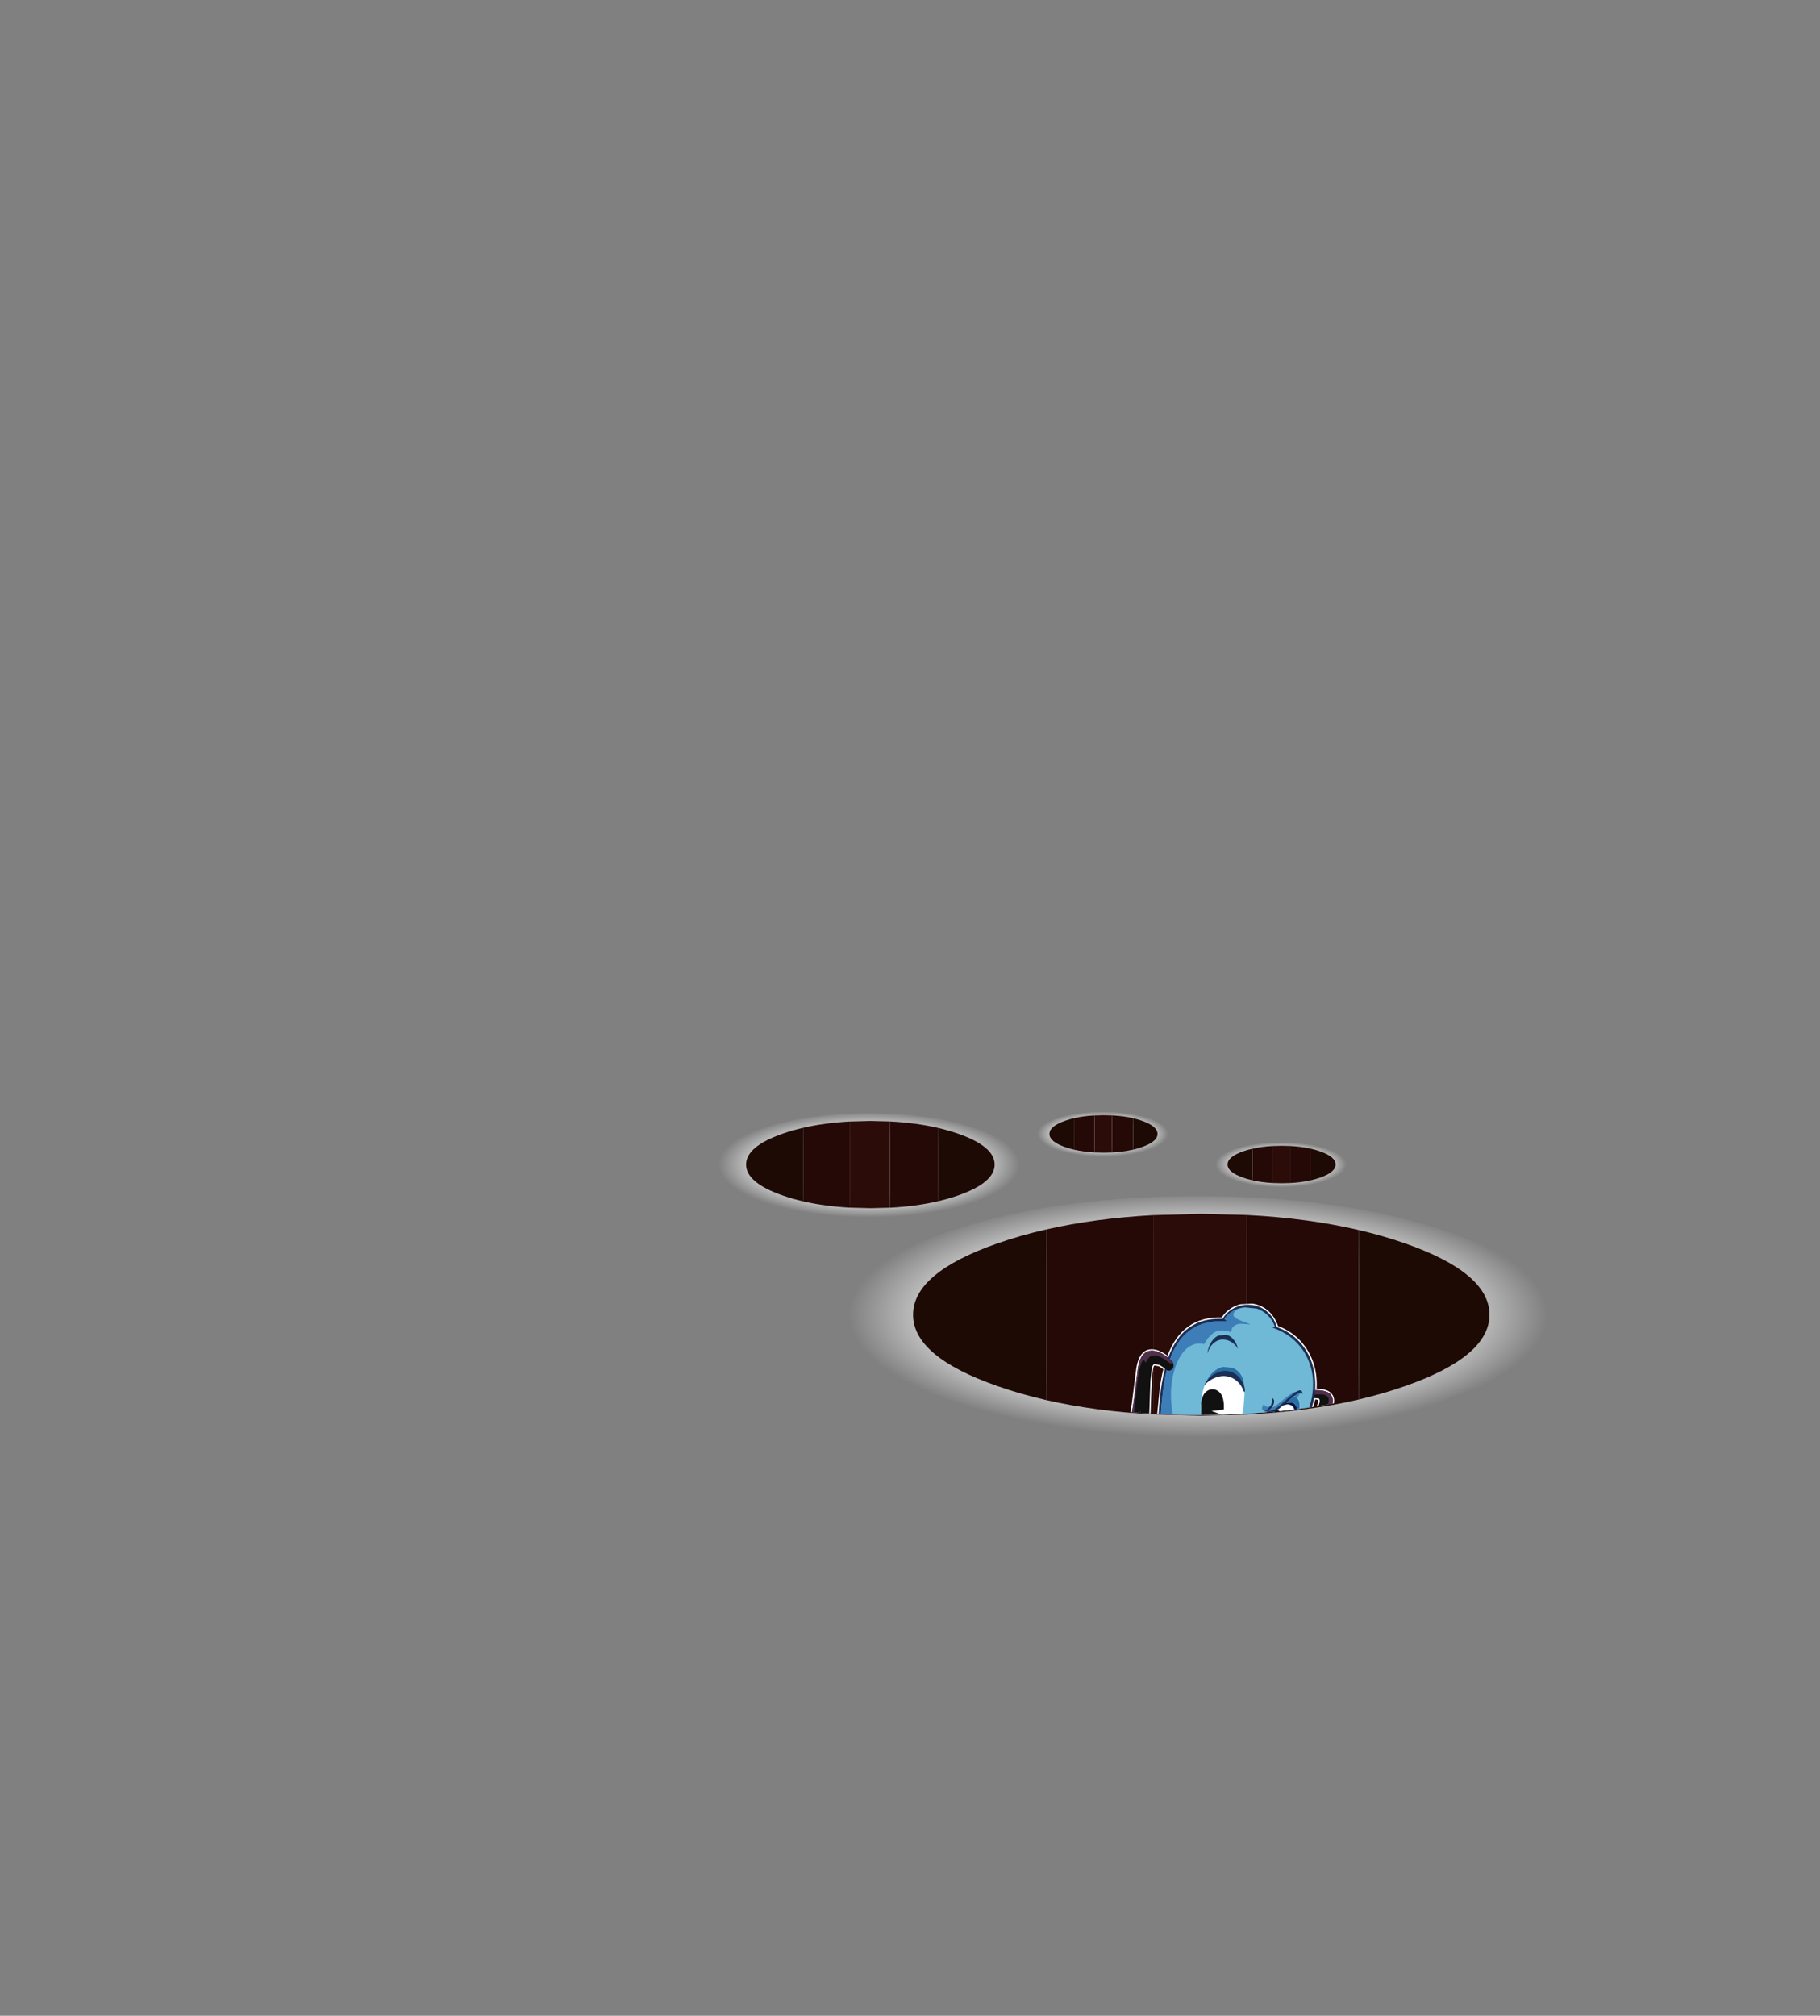 <?xml version="1.0" encoding="UTF-8" standalone="no"?>
<svg xmlns:xlink="http://www.w3.org/1999/xlink" height="570.2px" width="515.05px" xmlns="http://www.w3.org/2000/svg">
  <rect width="100%" height="100%" fill="#808080" stroke="none"/>
  <g transform="matrix(1.0, 0.0, 0.0, 1.0, 296.7, 259.8)">
    <use data-characterId="298" height="253.1" transform="matrix(0.15, 0.0, 0.0, 0.052, -3.575, 54.718)" width="253.1" xlink:href="#shape0"/>
    <use data-characterId="298" height="253.1" transform="matrix(0.15, 0.0, 0.0, 0.052, 46.825, 63.368)" width="253.1" xlink:href="#shape0"/>
    <use data-characterId="298" height="253.1" transform="matrix(0.345, 0.0, 0.0, 0.121, -94.446, 55.116)" width="253.1" xlink:href="#shape0"/>
    <use data-characterId="298" height="253.1" transform="matrix(0.8, 0.0, 0.0, 0.28, -58.908, 78.544)" width="253.1" xlink:href="#shape0"/>
    <clipPath id="clipPath0" transform="matrix(1.0, 0.0, 0.0, 1.0, 0.0, 0.0)">
      <path d="M100.25 132.05 Q76.35 140.4 42.55 140.45 8.75 140.4 -15.1 132.05 -39.0 123.7 -39.0 111.85 -39.0 100.05 -18.8 38.7 1.4 -22.65 32.95 -55.05 64.5 -87.5 94.3 6.25 124.1 100.0 124.1 111.85 124.1 123.7 100.25 132.05" fill="#000000" fill-rule="evenodd" stroke="none"/>
    </clipPath>
    <g clip-path="url(#clipPath0)">
      <use data-characterId="301" height="210.65" transform="matrix(0.8, 0.0, 0.0, 0.8, -22.509, 108.861)" width="147.45" xlink:href="#shape2"/>
    </g>
  </g>
  <defs>
    <g id="shape0" transform="matrix(1.0, 0.0, 0.0, 1.0, 127.7, 119.85)">
      <path d="M68.0 -99.55 Q78.7 -92.45 88.35 -82.8 125.4 -45.75 125.4 6.7 125.4 59.15 88.35 96.2 78.7 105.85 68.0 113.0 45.65 127.9 18.7 131.85 9.05 133.25 -1.15 133.25 -12.05 133.25 -22.25 131.7 -47.8 127.65 -69.15 113.75 -80.5 106.35 -90.65 96.2 -127.7 59.15 -127.7 6.7 -127.7 -45.75 -90.65 -82.8 -80.5 -92.95 -69.15 -100.3 -47.8 -114.25 -22.25 -118.25 -12.05 -119.85 -1.15 -119.85 9.05 -119.85 18.7 -118.45 45.65 -114.5 68.0 -99.55" fill="url(#gradient0)" fill-rule="evenodd" stroke="none"/>
      <path d="M55.7 -85.6 Q64.3 -79.9 72.1 -72.1 101.95 -42.25 101.95 0.0 101.95 42.25 72.1 72.1 64.3 79.9 55.7 85.65 L55.7 -85.6 M-54.8 86.25 Q-63.9 80.3 -72.1 72.1 -101.95 42.25 -101.95 0.0 -101.95 -42.25 -72.1 -72.1 -63.9 -80.3 -54.8 -86.2 L-54.8 86.25" fill="#1d0a05" fill-rule="evenodd" stroke="none"/>
      <path d="M16.0 -100.8 Q37.7 -97.65 55.7 -85.6 L55.7 85.65 Q37.7 97.65 16.0 100.85 L16.0 -100.8 M-17.0 100.7 Q-37.55 97.45 -54.8 86.25 L-54.8 -86.2 Q-37.55 -97.45 -17.0 -100.65 L-17.0 100.7" fill="#240906" fill-rule="evenodd" stroke="none"/>
      <path d="M-17.0 -100.65 L0.0 -101.95 16.0 -100.8 16.0 100.85 0.0 101.95 -17.0 100.7 -17.0 -100.65" fill="#2b0c09" fill-rule="evenodd" stroke="none"/>
    </g>
    <radialGradient cx="0" cy="0" gradientTransform="matrix(0.151, 0.0, 0.0, 0.151, -1.15, 0.0)" gradientUnits="userSpaceOnUse" id="gradient0" r="819.2" spreadMethod="pad">
      <stop offset="0.596" stop-color="#ffffff"/>
      <stop offset="1.0" stop-color="#ffffff" stop-opacity="0.0"/>
    </radialGradient>
    <g id="shape2" transform="matrix(1.0, 0.0, 0.0, 1.0, 73.7, 105.3)">
      <path d="M65.25 87.85 L65.85 88.1 66.75 88.55 67.0 88.7 67.85 89.6 Q68.05 90.05 67.45 90.6 L64.95 91.55 59.4 92.3 50.0 92.8 38.8 93.0 27.85 93.2 17.9 93.35 9.8 93.45 4.35 93.55 2.35 93.55 1.15 94.7 Q-0.05 95.75 -2.85 97.4 -5.65 99.0 -10.4 100.75 -15.15 102.4 -22.25 103.7 -29.3 104.9 -39.0 105.3 -49.95 105.55 -57.35 104.8 -64.75 104.05 -68.75 102.7 -72.75 101.4 -73.5 100.05 -74.3 98.65 -72.0 97.8 L-73.15 97.9 Q-63.9 89.95 -40.9 82.95 L-34.7 81.15 -20.8 80.4 -14.1 80.15 -4.0 79.8 8.55 79.5 22.65 79.3 37.35 79.4 Q42.7 79.45 47.85 79.65 L58.15 83.7 Q62.75 85.5 66.0 87.85 L65.25 87.85" fill="#000000" fill-opacity="0.153" fill-rule="evenodd" stroke="none"/>
      <path d="M-18.35 -56.15 L-19.65 -56.4 -17.15 -56.4 -15.3 -56.7 Q-15.45 -55.95 -16.1 -55.4 -16.7 -54.8 -17.65 -54.5 -17.3 -54.95 -17.4 -55.45 -17.55 -55.9 -18.35 -56.15" fill="#b8d2ca" fill-rule="evenodd" stroke="none"/>
      <path d="M-17.75 70.8 Q-15.1 74.25 -13.75 78.35 -12.45 82.4 -12.75 87.15 -12.9 88.75 -13.4 90.05 -14.4 88.5 -15.7 87.25 -17.05 85.95 -19.1 84.7 L-18.9 83.55 Q-16.6 84.35 -15.65 83.6 -14.7 82.85 -14.8 80.9 -14.85 78.95 -15.7 76.35 -16.5 73.7 -17.75 70.8" fill="#bc1d25" fill-rule="evenodd" stroke="none"/>
      <path d="M-63.2 24.05 L-62.4 22.5 -61.75 24.1 -61.15 25.7 -62.15 27.3 -62.65 25.5 -63.2 24.05" fill="#cf8705" fill-rule="evenodd" stroke="none"/>
      <path d="M-4.9 -82.0 L-6.45 -83.0 -8.0 -83.3 Q-8.35 -83.2 -8.55 -82.1 L-8.9 -79.25 -9.1 -75.65 -9.25 -72.1 -9.5 -64.65 -9.5 -64.5 Q-8.4 -65.25 -7.15 -65.55 L-6.25 -74.7 Q-5.75 -78.75 -4.9 -82.0 M31.7 -32.45 Q33.1 -33.65 34.95 -34.2 L29.3 -34.05 22.2 -35.0 22.7 -33.8 23.15 -32.6 23.45 -31.85 Q26.65 -30.8 29.75 -29.2 30.3 -31.25 31.7 -32.45 M38.95 -34.75 L38.95 -34.95 38.1 -34.75 38.95 -34.75 M49.15 -68.35 L49.75 -70.0 Q49.95 -70.8 49.75 -71.15 L48.85 -71.35 47.9 -67.8 47.65 -67.15 47.1 -65.55 46.4 -63.6 45.8 -61.85 45.45 -60.9 46.15 -60.3 47.3 -64.0 48.45 -66.9 49.15 -68.35 M54.9 -72.95 Q55.5 -72.05 55.5 -70.85 55.5 -69.15 54.35 -66.85 53.7 -65.55 53.25 -63.3 52.75 -61.05 52.5 -58.25 52.2 -55.45 52.2 -52.4 52.2 -50.25 52.35 -48.05 52.55 -45.9 52.9 -43.9 54.95 -43.3 56.5 -41.85 59.95 -43.4 63.45 -40.4 L65.45 -38.2 67.25 -34.95 Q68.0 -33.15 68.25 -30.95 69.05 -30.1 69.55 -28.7 L70.1 -25.75 71.8 -21.9 73.2 -17.55 73.75 -13.2 73.6 -11.35 Q73.3 -9.45 71.65 -8.55 70.4 -7.9 68.85 -7.85 L65.65 -8.15 Q64.05 -8.5 62.7 -9.15 L59.85 -10.35 56.35 -11.65 52.8 -12.95 49.65 -14.05 49.35 -14.15 48.7 -14.35 48.25 -13.7 47.85 -13.05 Q53.0 -5.1 54.85 4.95 L55.1 6.4 55.5 8.65 55.9 10.45 56.45 12.2 56.5 12.35 56.3 12.75 55.45 13.2 55.65 15.8 55.75 20.0 55.3 29.7 Q54.85 35.45 53.55 42.7 52.3 49.95 49.85 58.55 49.7 59.05 48.15 59.45 L44.05 60.05 38.35 60.35 31.95 60.1 Q30.85 63.1 29.9 66.05 L28.2 71.85 Q39.6 69.35 47.7 69.8 55.75 70.2 60.4 73.6 62.9 75.5 64.2 77.85 65.55 80.2 66.15 82.7 66.7 85.2 66.85 87.5 L66.7 88.95 Q66.55 89.65 66.05 90.2 65.6 90.7 64.75 90.85 L55.95 91.55 46.05 91.75 35.9 91.55 26.15 91.1 17.65 90.4 11.1 89.7 Q9.75 89.5 9.2 88.65 8.85 88.1 8.85 87.25 8.85 86.25 9.35 84.7 10.2 82.0 11.7 78.6 13.15 75.2 14.9 71.55 L18.45 64.5 21.6 58.5 Q18.45 57.7 15.55 56.7 L2.05 55.95 Q0.6 58.85 -0.3 61.05 L-1.8 65.2 -2.9 69.2 -4.65 78.15 Q-5.25 82.1 -5.35 85.0 L-5.5 89.85 -5.6 92.35 Q-5.65 93.3 -5.85 93.9 -6.35 95.0 -8.55 96.55 -10.75 98.1 -14.65 99.65 -18.55 101.2 -24.05 102.3 -32.65 104.0 -40.15 104.45 L-53.9 104.05 Q-60.15 103.2 -64.95 101.15 -66.45 100.5 -67.3 99.45 -68.2 98.4 -68.6 97.2 L-68.95 94.8 -68.85 93.6 Q-68.0 88.1 -65.55 84.35 -63.1 80.6 -59.5 78.25 -55.9 75.9 -51.55 74.55 -47.15 73.15 -42.45 72.4 L-33.1 71.1 -24.45 69.95 -22.25 69.45 -20.05 68.65 Q-19.05 68.2 -18.65 67.75 L-15.6 63.0 -9.85 53.05 Q-13.5 51.75 -16.3 50.15 -19.15 48.5 -21.0 46.65 -21.5 46.15 -21.45 45.6 -21.45 45.05 -21.05 44.5 L-20.3 43.55 -19.8 42.9 -13.7 33.9 Q-11.05 29.65 -9.15 26.2 L-6.15 20.45 -4.65 17.25 -4.7 15.95 Q-4.7 13.15 -4.15 10.95 -3.55 8.75 -2.45 7.05 -3.15 6.25 -3.2 5.4 -3.15 4.25 -1.95 3.2 L-1.9 3.15 -0.35 2.2 1.7 1.0 3.45 -0.4 4.5 -2.1 4.85 -3.55 5.05 -5.35 5.15 -7.25 2.2 -7.45 Q-0.55 -3.3 -3.9 1.0 -7.3 5.25 -11.05 9.2 L-11.0 10.15 Q-11.0 12.3 -12.0 14.05 -12.95 15.85 -14.85 17.1 L-14.8 17.7 Q-14.85 20.0 -15.5 22.35 -16.3 24.85 -18.0 27.15 -19.7 29.45 -21.8 31.4 L-25.75 34.85 -28.9 37.15 -28.95 37.2 -29.05 37.25 Q-31.65 39.1 -33.95 39.8 L-38.5 40.35 Q-40.65 40.15 -42.85 39.3 L-47.4 37.3 -49.25 37.85 -51.8 38.8 -56.1 40.5 -58.8 41.55 -61.7 42.05 Q-63.2 42.1 -64.7 41.45 -65.9 41.7 -67.05 41.45 -68.25 41.2 -69.15 40.5 L-70.4 39.0 Q-71.0 38.0 -71.1 36.35 L-71.1 35.95 Q-71.05 32.55 -70.0 30.0 -68.9 27.45 -66.95 25.45 -65.05 23.45 -62.5 21.7 L-56.95 18.15 -54.45 16.6 Q-52.55 15.4 -51.9 14.45 -51.2 13.45 -51.25 12.25 L-51.3 11.45 -54.8 11.05 -58.45 10.65 Q-60.2 10.4 -61.5 9.75 -63.7 8.5 -64.75 6.65 -65.8 4.8 -65.75 2.95 -65.75 1.8 -65.4 0.75 -64.8 -0.8 -63.6 -1.5 -62.4 -2.2 -60.8 -1.85 L-56.3 -1.0 -50.65 -0.3 -44.8 0.0 -39.5 -0.45 Q-36.15 -1.05 -33.1 -0.6 -30.05 -0.15 -27.5 1.35 -26.4 0.0 -24.9 -0.7 -23.35 -1.4 -21.6 -1.4 -19.85 -1.45 -18.15 -0.7 -14.45 -3.25 -11.25 -6.1 -8.0 -8.95 -5.1 -12.25 -6.45 -13.6 -7.15 -14.85 -7.85 -16.1 -7.9 -17.1 L-7.9 -17.2 -7.55 -19.1 -6.8 -20.15 -5.65 -20.8 -4.45 -21.45 -3.0 -22.5 -0.2 -25.45 2.35 -28.75 4.6 -32.05 4.65 -32.1 4.65 -32.15 6.65 -34.2 Q7.7 -34.9 8.7 -35.15 L10.6 -35.4 12.95 -35.05 14.75 -34.2 14.3 -35.6 14.05 -36.55 9.35 -36.45 6.95 -36.3 4.8 -36.35 4.7 -36.4 0.6 -36.9 Q-1.45 -37.25 -3.25 -38.2 -5.0 -39.15 -6.05 -41.05 -7.15 -42.95 -7.15 -46.2 L-7.15 -47.25 -9.85 -51.7 -10.25 -47.1 Q-10.55 -44.95 -11.2 -43.1 -12.45 -39.8 -13.85 -37.65 -15.3 -35.55 -16.7 -34.4 -18.1 -33.2 -19.25 -32.7 -20.8 -32.05 -22.4 -31.95 -23.95 -31.85 -25.35 -32.4 -27.0 -33.05 -27.55 -34.4 -27.95 -35.6 -27.6 -37.2 -27.25 -38.8 -26.35 -40.8 L-24.25 -45.1 -22.25 -49.1 Q-21.25 -51.2 -20.35 -53.5 -18.65 -57.85 -17.6 -61.95 -16.6 -66.1 -16.05 -69.95 L-15.1 -77.4 -14.5 -82.1 Q-13.75 -87.5 -10.7 -88.75 -9.2 -89.3 -7.35 -88.8 -5.5 -88.3 -3.45 -86.75 -0.8 -93.75 3.95 -97.1 8.7 -100.5 15.75 -100.3 16.9 -102.05 18.6 -103.25 20.3 -104.45 22.3 -104.95 L26.4 -105.2 Q29.7 -104.75 32.1 -102.7 34.5 -100.6 35.65 -97.25 39.9 -95.65 42.95 -92.65 46.05 -89.6 47.7 -85.5 49.35 -81.4 49.35 -76.6 L49.3 -75.1 Q53.55 -75.05 54.9 -72.95" fill="#ffffff" fill-rule="evenodd" stroke="none"/>
      <path d="M51.45 -20.25 L49.55 -16.75 47.5 -13.45 45.75 -11.4 41.2 -13.9 Q38.85 -15.3 36.75 -16.95 34.7 -18.55 33.2 -20.15 31.75 -21.75 31.25 -23.15 30.75 -24.55 31.6 -25.6 L35.15 -26.75 39.8 -27.45 45.1 -26.9 Q47.85 -26.15 49.45 -25.25 L51.8 -23.65 52.7 -22.85 51.45 -20.25" fill="#72251c" fill-rule="evenodd" stroke="none"/>
      <path d="M69.45 -26.05 Q71.5 -22.0 72.5 -18.2 73.55 -14.45 73.1 -11.45 72.85 -10.0 71.8 -9.25 70.75 -8.5 69.25 -8.4 L66.05 -8.6 Q64.4 -8.95 62.95 -9.6 L59.6 -11.0 55.6 -12.5 51.7 -13.9 48.5 -15.0 Q47.15 -15.45 46.75 -15.65 47.55 -18.3 48.7 -19.9 49.9 -21.45 51.5 -22.4 L53.55 -23.15 57.1 -23.95 61.25 -24.75 65.25 -25.4 68.25 -25.9 69.45 -26.05" fill="#1b2e54" fill-rule="evenodd" stroke="none"/>
      <path d="M68.8 -8.95 L65.75 -9.3 Q64.15 -9.7 62.75 -10.35 L59.7 -11.65 56.0 -13.1 52.25 -14.5 49.05 -15.7 47.0 -16.45 Q47.8 -18.75 48.9 -20.1 50.05 -21.5 51.5 -22.4 L53.7 -23.2 57.5 -24.05 61.95 -24.85 66.0 -25.55 68.8 -25.95 71.0 -20.85 72.35 -15.9 Q72.8 -13.5 72.55 -11.7 72.3 -10.3 71.3 -9.65 70.3 -9.0 68.8 -8.95" fill="#6fb9d7" fill-rule="evenodd" stroke="none"/>
      <path d="M68.45 -9.5 L66.9 -9.1 64.75 -9.6 Q63.7 -9.9 62.75 -10.35 L59.7 -11.65 56.0 -13.1 52.25 -14.5 49.05 -15.7 47.0 -16.45 47.9 -18.55 52.65 -17.25 57.45 -16.1 61.75 -15.3 Q60.85 -16.45 60.6 -17.65 60.35 -18.8 60.5 -19.8 L60.8 -21.45 61.0 -22.05 66.0 -22.05 66.75 -21.15 68.35 -18.9 70.0 -15.9 Q70.75 -14.35 70.85 -12.9 70.95 -11.5 70.0 -10.55 L68.45 -9.5" fill="#3d7db8" fill-rule="evenodd" stroke="none"/>
      <path d="M63.45 -13.6 L61.95 -15.15 60.15 -16.8 58.25 -18.1 Q57.4 -18.55 57.4 -18.65 L57.9 -18.65 58.8 -18.45 59.35 -18.3 61.8 -16.35 63.6 -14.2 64.55 -12.85 64.7 -12.25 64.25 -12.65 63.45 -13.6" fill="#1b2e54" fill-rule="evenodd" stroke="none"/>
      <path d="M65.5 -31.25 L67.65 -30.95 Q68.4 -30.3 68.95 -29.05 69.5 -27.8 69.65 -26.2 69.75 -24.55 69.25 -22.95 68.75 -21.3 67.4 -19.9 66.0 -18.55 63.55 -17.75 60.6 -16.9 58.4 -17.25 56.2 -17.6 54.75 -18.65 53.25 -19.7 52.45 -20.9 51.7 -22.1 51.55 -22.95 51.5 -23.45 52.45 -24.4 L55.0 -26.4 58.5 -28.55 62.25 -30.3 Q64.05 -31.05 65.5 -31.25" fill="#1d3f60" fill-rule="evenodd" stroke="none"/>
      <path d="M68.5 -28.0 Q69.05 -26.4 68.9 -24.5 68.7 -22.6 67.4 -20.9 66.1 -19.2 63.25 -18.25 L58.55 -17.8 Q56.5 -18.15 55.15 -19.1 53.8 -20.05 53.05 -21.15 52.35 -22.25 52.2 -23.0 52.15 -23.5 53.05 -24.35 L55.4 -26.2 58.6 -28.15 62.05 -29.75 65.1 -30.6 Q66.45 -30.8 67.1 -30.3 67.95 -29.6 68.5 -28.0" fill="#ffffff" fill-rule="evenodd" stroke="none"/>
      <path d="M66.3 -19.8 Q65.15 -18.85 63.3 -18.3 61.3 -17.7 59.7 -17.75 58.3 -18.1 57.2 -18.8 L55.25 -20.4 53.85 -21.95 Q53.35 -22.6 54.0 -23.05 54.6 -23.5 55.9 -23.8 L58.7 -24.15 61.55 -24.1 63.7 -23.55 Q64.45 -23.15 64.2 -22.45 63.75 -21.4 63.95 -20.7 64.1 -20.05 64.75 -19.8 65.4 -19.55 66.3 -19.8" fill="#b8d2ca" fill-rule="evenodd" stroke="none"/>
      <path d="M51.15 -23.65 L48.8 -21.35 Q47.65 -20.0 46.75 -17.9 45.85 -15.75 45.3 -12.65 42.5 -14.05 40.3 -16.0 38.15 -17.9 36.7 -19.8 35.25 -21.7 34.6 -23.1 34.0 -24.55 34.3 -24.95 34.6 -25.3 35.8 -25.7 L38.85 -26.4 42.85 -26.55 Q45.0 -26.45 47.15 -25.8 49.3 -25.1 51.15 -23.65" fill="#ffbd20" fill-rule="evenodd" stroke="none"/>
      <path d="M49.65 -25.5 L47.1 -21.95 45.15 -18.55 Q44.35 -16.8 43.85 -14.65 43.5 -13.3 43.1 -13.25 42.7 -13.25 42.55 -14.0 42.35 -14.8 42.65 -15.85 43.15 -17.45 44.0 -19.25 L45.9 -22.8 48.15 -26.0 48.95 -26.6 49.4 -26.35 49.6 -25.8 49.65 -25.5" fill="#e31e00" fill-rule="evenodd" stroke="none"/>
      <path d="M47.5 -26.95 L45.05 -23.35 Q44.0 -21.65 43.25 -19.9 42.45 -18.1 42.0 -15.95 41.7 -14.55 41.3 -14.5 40.95 -14.5 40.75 -15.25 40.55 -16.0 40.8 -17.1 41.25 -18.7 42.05 -20.55 L43.85 -24.15 45.95 -27.4 46.75 -28.05 47.2 -27.85 47.45 -27.3 47.5 -26.95" fill="#e31e00" fill-rule="evenodd" stroke="none"/>
      <path d="M13.8 -39.15 L20.25 -38.5 24.05 -29.15 16.35 -30.65 13.8 -39.15" fill="#1b2e54" fill-rule="evenodd" stroke="none"/>
      <path d="M14.5 -39.15 L19.5 -38.5 23.3 -29.15 17.3 -30.65 14.5 -39.15" fill="#6fb9d7" fill-rule="evenodd" stroke="none"/>
      <path d="M14.5 -39.15 L19.5 -38.5 20.9 -35.1 Q19.7 -35.3 18.55 -34.55 17.45 -33.85 16.75 -32.25 L14.5 -39.15" fill="#3d7db8" fill-rule="evenodd" stroke="none"/>
      <path d="M53.95 -67.1 Q53.15 -65.45 52.6 -62.6 52.05 -59.8 51.85 -56.3 51.6 -52.85 51.8 -49.25 52.0 -45.65 52.65 -42.45 53.35 -39.25 54.55 -37.0 L55.85 -33.85 Q56.35 -32.1 56.45 -30.3 56.55 -28.5 56.0 -27.0 55.5 -25.45 54.2 -24.5 51.55 -22.65 49.2 -24.35 46.85 -26.0 44.95 -30.75 44.05 -32.95 43.8 -35.95 43.5 -38.95 43.65 -42.4 43.85 -45.8 44.35 -49.35 44.9 -52.9 45.6 -56.2 46.35 -59.5 47.2 -62.2 48.1 -64.95 48.95 -66.75 50.0 -68.9 50.3 -70.1 50.6 -71.35 49.95 -71.7 L47.55 -71.75 46.35 -71.8 Q46.15 -72.05 46.5 -72.5 L47.35 -73.4 48.35 -74.25 48.8 -74.6 Q51.5 -74.65 53.1 -73.9 54.7 -73.15 54.95 -71.45 55.25 -69.8 53.95 -67.1" fill="#111111" fill-rule="evenodd" stroke="none"/>
      <path d="M55.0 -71.45 Q55.25 -69.8 53.95 -67.1 53.15 -65.45 52.6 -62.6 52.05 -59.8 51.85 -56.3 51.65 -52.85 51.8 -49.25 52.0 -45.65 52.7 -42.45 53.35 -39.25 54.6 -37.0 L55.85 -33.85 Q56.4 -32.1 56.45 -30.3 56.55 -28.5 56.0 -27.0 55.5 -25.45 54.2 -24.5 L53.75 -24.2 Q55.1 -25.5 55.3 -27.7 55.55 -29.85 54.7 -32.75 54.7 -32.35 54.35 -32.1 L53.5 -32.0 Q52.95 -32.15 52.45 -33.0 50.75 -36.05 49.9 -40.2 49.05 -44.35 49.1 -49.15 49.15 -54.0 50.2 -59.1 51.2 -64.25 53.2 -69.25 53.95 -71.2 53.35 -72.05 52.75 -72.95 51.2 -73.1 L47.45 -73.0 46.95 -73.0 47.8 -73.75 48.5 -74.35 48.85 -74.6 Q51.55 -74.65 53.15 -73.9 54.7 -73.15 55.0 -71.45" fill="#502f4b" fill-rule="evenodd" stroke="none"/>
      <path d="M47.25 -85.3 Q48.8 -81.3 48.85 -76.85 48.95 -72.45 47.45 -68.0 L44.15 -58.8 42.3 -54.05 41.7 -52.75 40.0 -52.85 35.55 -53.25 29.05 -53.95 21.35 -54.9 13.3 -56.1 5.65 -57.55 -0.8 -59.3 Q-3.6 -60.25 -5.2 -61.35 -6.75 -62.45 -6.75 -63.65 -6.45 -69.3 -5.8 -74.65 -5.1 -80.0 -3.65 -84.65 -2.25 -89.25 0.25 -92.75 2.7 -96.2 6.6 -98.1 10.45 -100.0 16.0 -99.8 17.4 -102.0 19.45 -103.25 21.5 -104.5 23.85 -104.75 26.2 -105.0 28.5 -104.25 30.75 -103.5 32.55 -101.65 34.35 -99.8 35.25 -96.9 39.65 -95.3 42.7 -92.25 45.7 -89.25 47.25 -85.3" fill="#1b2e54" fill-rule="evenodd" stroke="none"/>
      <path d="M46.45 -85.0 Q48.05 -81.15 48.05 -76.9 48.1 -72.6 46.65 -68.35 L43.45 -59.45 41.65 -54.9 41.05 -53.6 39.45 -53.7 35.1 -54.1 28.8 -54.75 21.35 -55.65 13.55 -56.85 6.1 -58.25 -0.1 -59.95 Q-2.85 -60.9 -4.4 -61.9 -5.9 -62.95 -5.9 -64.15 -5.65 -69.6 -4.95 -74.8 -4.3 -80.0 -2.9 -84.5 -1.45 -89.05 1.1 -92.4 3.65 -95.75 7.65 -97.5 11.7 -99.2 17.6 -98.9 L17.45 -99.15 17.0 -99.45 16.75 -99.9 Q18.1 -101.7 20.0 -102.7 21.9 -103.7 24.05 -103.85 L28.2 -103.4 Q30.2 -102.75 31.85 -101.2 33.55 -99.65 34.5 -97.2 L34.25 -96.95 33.7 -96.8 Q33.5 -96.7 33.85 -96.65 38.6 -94.9 41.75 -91.9 44.9 -88.85 46.45 -85.0" fill="#6fb9d7" fill-rule="evenodd" stroke="none"/>
      <path d="M21.4 -99.65 Q22.95 -98.9 26.0 -97.85 L22.3 -98.05 Q20.9 -97.9 20.25 -97.4 19.55 -96.9 19.35 -96.3 L19.0 -95.1 Q16.85 -95.8 15.3 -95.65 13.75 -95.5 12.7 -94.75 L10.85 -92.95 9.5 -90.85 Q6.95 -91.45 4.9 -90.35 2.8 -89.25 1.3 -86.9 -0.25 -84.55 -1.1 -81.35 -2.0 -78.1 -2.2 -74.4 -2.35 -70.75 -1.75 -67.0 -1.1 -63.25 0.4 -59.85 -2.55 -60.75 -4.25 -61.85 -5.9 -62.95 -5.9 -64.15 -5.65 -69.6 -4.95 -74.85 -4.3 -80.05 -2.9 -84.55 -1.45 -89.05 1.1 -92.4 3.65 -95.75 7.65 -97.5 11.7 -99.25 17.6 -98.9 L17.45 -99.2 17.0 -99.5 16.75 -99.95 18.8 -102.0 Q20.0 -102.85 21.3 -103.3 19.85 -102.1 19.85 -101.25 19.85 -100.45 21.4 -99.65" fill="#3d7db8" fill-rule="evenodd" stroke="none"/>
      <path d="M41.45 -69.15 L39.8 -67.15 Q38.8 -66.2 37.5 -65.65 L34.8 -65.35 Q33.0 -65.7 32.2 -66.15 31.4 -66.6 31.15 -66.95 L31.0 -67.35 Q30.1 -67.35 30.0 -68.0 29.9 -68.65 30.65 -69.65 31.05 -68.8 31.7 -68.7 32.35 -68.6 33.0 -69.0 33.45 -68.55 33.9 -68.65 34.35 -68.7 35.2 -69.35 L37.65 -71.35 Q40.1 -73.3 41.45 -73.95 L43.5 -74.15 43.75 -73.75 43.25 -73.15 42.6 -72.25 Q42.25 -71.75 42.15 -71.0 42.1 -70.2 41.45 -69.15" fill="#3d7db8" fill-rule="evenodd" stroke="none"/>
      <path d="M23.55 -77.45 Q23.85 -75.45 23.8 -73.2 L23.45 -68.55 22.6 -64.1 21.45 -60.3 Q21.1 -59.45 19.8 -58.9 18.55 -58.35 16.85 -58.15 L13.5 -58.0 10.7 -58.5 Q9.55 -58.9 9.4 -59.55 L8.95 -62.25 8.45 -66.55 Q8.3 -69.0 8.6 -71.7 8.9 -74.35 9.95 -76.95 11.05 -79.55 12.65 -81.0 14.25 -82.4 16.0 -82.75 L19.35 -82.6 Q20.95 -82.05 22.1 -80.7 23.2 -79.4 23.55 -77.45" fill="#ffffff" fill-rule="evenodd" stroke="none"/>
      <path d="M42.7 -71.5 Q43.45 -70.6 43.35 -68.75 43.3 -66.9 41.95 -64.0 40.6 -61.1 37.45 -57.1 L34.05 -57.5 31.25 -58.3 30.1 -58.75 31.6 -62.5 33.1 -66.4 Q35.0 -67.55 36.5 -68.75 L39.05 -70.9 40.85 -72.4 Q41.95 -72.4 42.7 -71.5" fill="#ffffff" fill-rule="evenodd" stroke="none"/>
      <path d="M23.55 -77.45 L23.7 -76.0 Q22.5 -77.8 20.75 -78.8 19.05 -79.85 17.1 -80.0 15.15 -80.15 13.3 -79.3 11.4 -78.5 9.8 -76.65 L9.9 -76.95 Q11.05 -79.55 12.65 -81.0 14.25 -82.4 16.0 -82.8 L19.35 -82.6 Q20.95 -82.05 22.1 -80.7 23.2 -79.4 23.55 -77.45" fill="#2870a4" fill-rule="evenodd" stroke="none"/>
      <path d="M42.3 -64.9 L42.0 -63.9 41.6 -63.1 Q41.45 -62.85 41.5 -63.2 41.9 -65.7 41.6 -67.1 41.3 -68.5 40.55 -69.05 39.8 -69.6 38.85 -69.55 L36.9 -69.05 38.1 -70.15 40.65 -70.3 Q41.75 -69.9 42.25 -68.55 42.7 -67.15 42.3 -64.9" fill="#0c1748" fill-rule="evenodd" stroke="none"/>
      <path d="M42.6 -71.6 Q43.3 -70.75 43.35 -69.1 43.35 -67.4 42.3 -64.8 L42.3 -64.9 Q42.7 -67.1 42.25 -68.45 41.8 -69.85 40.75 -70.3 L38.25 -70.25 39.7 -71.5 40.85 -72.4 Q41.85 -72.4 42.6 -71.6" fill="#2870a4" fill-rule="evenodd" stroke="none"/>
      <path d="M8.45 -66.4 L8.45 -70.3 8.75 -71.6 Q9.3 -73.45 10.55 -74.3 11.75 -75.1 13.1 -74.85 14.45 -74.6 15.45 -73.25 16.4 -71.85 16.5 -69.35 L16.5 -67.75 12.15 -67.2 16.35 -65.7 Q16.1 -63.55 15.65 -62.3 L15.0 -60.6 13.8 -60.5 12.05 -60.5 10.3 -60.45 9.25 -60.45 8.8 -63.0 8.45 -66.4" fill="#111111" fill-rule="evenodd" stroke="none"/>
      <path d="M37.0 -62.9 Q36.25 -60.25 35.45 -59.0 L34.3 -57.4 33.3 -57.6 31.85 -57.95 30.45 -58.3 29.85 -58.45 32.4 -66.2 Q33.15 -67.35 34.1 -67.6 L35.9 -67.4 Q36.7 -66.9 37.1 -65.75 37.45 -64.6 37.0 -62.9" fill="#111111" fill-rule="evenodd" stroke="none"/>
      <path d="M37.05 -62.85 Q36.3 -60.3 35.5 -59.0 L34.35 -57.4 32.25 -57.95 30.7 -58.5 30.1 -58.7 31.6 -62.5 33.1 -66.4 35.1 -67.65 Q35.85 -67.55 36.45 -66.95 37.0 -66.35 37.2 -65.3 37.4 -64.3 37.05 -62.85" fill="#111111" fill-rule="evenodd" stroke="none"/>
      <path d="M21.5 -89.15 Q20.7 -90.6 19.3 -91.5 17.9 -92.45 16.25 -92.5 14.6 -92.55 13.1 -91.4 11.6 -90.25 10.6 -87.55 11.05 -90.15 12.15 -91.75 13.2 -93.3 14.6 -93.9 L17.4 -94.15 Q18.8 -93.8 19.9 -92.5 21.0 -91.25 21.5 -89.15" fill="#1b2e54" fill-rule="evenodd" stroke="none"/>
      <path d="M44.35 -73.15 Q43.85 -73.95 42.9 -73.6 L40.85 -72.25 38.4 -70.0 35.95 -67.95 33.65 -66.55 Q32.75 -66.25 31.9 -66.95 L31.55 -67.45 32.2 -67.3 33.45 -67.25 Q34.15 -67.5 35.45 -68.5 L37.45 -70.2 39.9 -72.35 41.95 -73.95 Q43.0 -74.6 43.65 -74.5 44.25 -74.4 44.35 -73.15" fill="#1b2e54" fill-rule="evenodd" stroke="none"/>
      <path d="M34.25 -71.0 Q34.35 -70.0 33.85 -69.1 33.35 -68.15 32.45 -67.6 31.6 -67.05 30.5 -67.15 31.35 -67.35 32.05 -67.9 L33.15 -69.25 Q33.55 -70.1 33.5 -71.15 33.5 -71.8 33.85 -71.7 L34.25 -71.0" fill="#1b2e54" fill-rule="evenodd" stroke="none"/>
      <path d="M42.5 -55.7 Q44.9 -54.45 46.45 -52.55 48.0 -50.6 48.6 -48.4 49.2 -46.15 48.75 -43.9 48.35 -41.7 46.75 -39.8 45.45 -38.3 43.0 -37.0 40.5 -35.7 36.9 -35.0 L28.6 -34.6 Q23.9 -34.9 18.25 -36.55 L13.3 -37.1 8.75 -36.95 4.85 -36.9 0.6 -37.45 Q-1.5 -37.8 -3.2 -38.85 -4.95 -39.85 -5.9 -41.9 -6.85 -43.95 -6.6 -47.45 -9.3 -51.25 -10.55 -54.5 -11.8 -57.75 -11.55 -60.15 -11.3 -62.55 -9.5 -63.95 -7.65 -65.3 -5.55 -65.25 -3.4 -65.25 -1.2 -64.0 1.0 -62.75 3.0 -60.45 L11.65 -61.0 Q16.3 -61.25 21.4 -61.05 L31.8 -59.6 Q37.15 -58.4 42.5 -55.7" fill="#7b2d00" fill-rule="evenodd" stroke="none"/>
      <path d="M41.75 -55.05 Q44.1 -53.85 45.55 -52.05 47.05 -50.25 47.55 -48.15 48.1 -46.05 47.65 -43.95 47.2 -41.85 45.65 -40.05 44.35 -38.6 41.75 -37.55 39.15 -36.45 35.5 -35.95 31.85 -35.4 27.4 -35.75 22.95 -36.05 18.0 -37.45 L14.5 -37.75 10.1 -37.55 Q7.75 -37.4 5.5 -37.55 L2.4 -37.85 Q0.75 -38.0 -0.85 -38.5 -2.5 -39.05 -3.75 -40.2 -5.05 -41.35 -5.65 -43.5 -6.25 -45.6 -5.9 -48.9 L-6.1 -48.85 -6.3 -48.45 Q-6.45 -48.25 -6.5 -48.35 -8.9 -51.85 -9.95 -54.8 -11.05 -57.75 -10.75 -60.0 -10.45 -62.2 -8.75 -63.5 -6.95 -64.75 -4.9 -64.55 -2.85 -64.35 -0.85 -63.1 1.15 -61.85 2.85 -60.15 L11.35 -60.6 20.95 -60.45 Q26.0 -60.15 31.3 -58.9 36.55 -57.65 41.75 -55.05" fill="#fee36a" fill-rule="evenodd" stroke="none"/>
      <path d="M15.35 -56.65 L15.55 -57.1 16.0 -57.3 16.5 -57.1 16.7 -56.65 16.5 -56.2 Q16.3 -56.0 16.0 -56.0 L15.55 -56.2 15.35 -56.65" fill="#996400" fill-rule="evenodd" stroke="none"/>
      <path d="M20.75 -52.45 L21.0 -53.0 21.5 -53.2 22.05 -53.0 22.25 -52.45 22.05 -51.95 21.5 -51.75 21.0 -51.95 Q20.75 -52.15 20.75 -52.45" fill="#996400" fill-rule="evenodd" stroke="none"/>
      <path d="M22.5 -58.15 L22.7 -58.6 23.15 -58.8 23.65 -58.6 23.85 -58.15 23.65 -57.7 23.15 -57.5 Q22.9 -57.5 22.7 -57.7 L22.5 -58.15" fill="#996400" fill-rule="evenodd" stroke="none"/>
      <path d="M9.7 -54.4 L9.9 -54.9 10.4 -55.1 10.9 -54.9 11.1 -54.4 10.9 -53.9 Q10.7 -53.7 10.4 -53.7 L9.9 -53.9 9.7 -54.4" fill="#996400" fill-rule="evenodd" stroke="none"/>
      <path d="M46.65 -46.1 L46.8 -46.6 Q46.9 -46.8 47.05 -46.8 L47.35 -46.65 47.45 -46.2 47.3 -45.7 47.05 -45.5 Q46.85 -45.5 46.75 -45.65 L46.65 -46.1" fill="#996400" fill-rule="evenodd" stroke="none"/>
      <path d="M46.0 -50.0 L46.2 -50.3 46.5 -50.25 46.75 -49.85 46.75 -49.35 46.55 -49.05 Q46.2 -48.95 46.0 -49.55 L46.0 -50.0" fill="#996400" fill-rule="evenodd" stroke="none"/>
      <path d="M45.65 -40.05 Q44.35 -38.6 41.75 -37.5 39.15 -36.4 35.5 -35.9 31.85 -35.4 27.4 -35.7 22.95 -36.05 18.0 -37.4 L14.5 -37.7 10.1 -37.5 Q7.75 -37.4 5.5 -37.55 L2.4 -37.8 -0.85 -38.5 Q-2.5 -39.0 -3.75 -40.2 -5.05 -41.35 -5.65 -43.45 -6.25 -45.55 -5.9 -48.9 L-6.1 -48.8 -6.3 -48.4 Q-6.45 -48.2 -6.5 -48.35 -8.9 -51.85 -9.95 -54.8 -11.05 -57.75 -10.75 -59.95 -10.45 -62.15 -8.75 -63.45 -7.65 -64.25 -6.45 -64.45 -8.0 -63.85 -8.85 -62.6 -9.65 -61.35 -9.8 -59.85 -10.0 -58.3 -9.65 -56.9 -9.35 -55.45 -8.65 -54.45 -7.85 -53.35 -6.95 -53.1 L-5.3 -53.15 Q-4.5 -53.45 -3.85 -54.1 L-2.8 -55.45 Q-2.35 -56.4 -2.4 -57.0 -2.45 -57.65 -2.85 -57.95 -3.2 -58.3 -3.65 -58.3 -2.75 -59.35 -1.95 -59.45 -1.1 -59.55 -0.45 -59.0 L0.85 -57.65 0.15 -57.9 -0.1 -57.75 -0.3 -57.15 Q-1.05 -55.3 -0.7 -53.65 -0.4 -52.05 0.75 -50.65 1.9 -49.2 3.7 -47.95 4.75 -47.2 6.8 -46.45 L11.45 -44.9 16.8 -43.45 21.9 -42.0 26.0 -40.65 Q28.1 -39.8 30.7 -39.0 33.35 -38.15 36.15 -37.9 L41.7 -38.35 Q44.4 -39.1 46.65 -41.4 L45.65 -40.05" fill="#d59f32" fill-rule="evenodd" stroke="none"/>
      <path d="M12.45 -38.85 Q12.8 -38.55 12.65 -38.3 12.5 -38.0 11.65 -37.95 L5.3 -37.85 0.05 -38.55 Q-2.25 -39.15 -3.65 -40.55 -5.1 -41.95 -5.5 -44.45 -5.6 -45.25 -5.25 -45.65 L-4.5 -45.9 Q-4.05 -45.8 -3.85 -45.05 L-3.3 -43.1 Q-2.95 -42.15 -2.15 -41.3 -1.35 -40.5 0.25 -39.95 1.8 -39.35 4.55 -39.1 7.25 -38.9 11.45 -39.1 L12.45 -38.85" fill="#ffed6c" fill-rule="evenodd" stroke="none"/>
      <path d="M28.05 -38.3 L28.2 -37.95 27.8 -37.95 27.2 -38.25 Q26.0 -39.05 24.55 -39.35 L21.1 -39.65 16.6 -39.65 12.4 -39.5 7.7 -39.4 3.25 -39.6 Q1.15 -39.8 -0.3 -40.45 -1.7 -41.15 -2.45 -42.45 -3.2 -43.75 -3.5 -45.3 -3.8 -46.85 -3.75 -48.3 L-3.55 -50.75 -3.1 -53.05 -2.4 -55.35 -0.9 -58.5 -0.5 -58.55 Q-0.3 -58.35 -0.4 -58.15 -1.95 -55.1 -1.35 -52.6 -0.75 -50.05 1.55 -48.1 3.8 -46.15 7.45 -44.7 11.1 -43.3 15.65 -42.4 L23.45 -40.65 Q26.55 -39.75 28.05 -38.3" fill="#8c3000" fill-rule="evenodd" stroke="none"/>
      <path d="M19.55 -40.95 Q20.2 -40.8 20.2 -40.5 20.2 -40.25 19.2 -40.25 L17.35 -40.2 13.95 -40.05 9.7 -39.95 5.4 -40.05 1.75 -40.35 Q-0.15 -40.7 -1.3 -41.95 -2.4 -43.2 -2.85 -45.0 -3.3 -46.85 -3.15 -49.0 -3.0 -51.15 -2.3 -53.3 -2.05 -50.85 -0.55 -49.0 1.0 -47.15 3.4 -45.8 5.8 -44.45 8.65 -43.55 11.5 -42.6 14.35 -42.0 L19.55 -40.95" fill="#c1c6cd" fill-rule="evenodd" stroke="none"/>
      <path d="M0.75 -58.5 Q1.15 -58.25 0.9 -58.1 L0.4 -58.05 -0.45 -58.35 -1.5 -58.5 Q-1.95 -58.5 -2.05 -58.75 -2.1 -59.0 -1.55 -59.05 L-0.45 -58.95 0.75 -58.5" fill="#8c3000" fill-rule="evenodd" stroke="none"/>
      <path d="M10.75 -39.95 Q8.3 -39.9 5.9 -40.0 L1.8 -40.35 Q0.1 -40.65 -0.95 -41.65 -2.05 -42.65 -2.55 -44.15 -3.1 -45.65 -3.15 -47.45 -1.8 -48.6 -0.25 -48.65 0.95 -47.3 2.7 -46.25 4.4 -45.15 6.4 -44.35 8.45 -43.55 10.6 -42.9 11.25 -41.7 10.75 -39.95" fill="#ffffff" fill-rule="evenodd" stroke="none"/>
      <path d="M10.8 -40.0 L10.15 -39.95 11.1 -41.1 12.2 -42.5 12.7 -42.4 10.8 -40.0" fill="#2c3d79" fill-rule="evenodd" stroke="none"/>
      <path d="M0.85 -47.6 L-0.85 -45.9 -2.55 -44.15 -2.75 -44.7 0.45 -47.95 0.85 -47.6" fill="#476db1" fill-rule="evenodd" stroke="none"/>
      <path d="M6.55 -44.3 L4.45 -42.25 2.4 -40.3 1.75 -40.35 3.95 -42.5 6.05 -44.5 6.55 -44.3" fill="#476db1" fill-rule="evenodd" stroke="none"/>
      <path d="M-2.1 -85.05 Q-1.3 -84.25 -1.3 -83.4 -1.25 -82.55 -1.8 -82.0 -2.4 -81.4 -3.35 -81.45 L-4.65 -82.45 -6.3 -83.5 -8.1 -83.8 Q-8.75 -83.65 -9.05 -81.95 L-9.5 -77.6 -9.7 -71.55 -9.95 -64.8 -10.2 -56.4 Q-10.2 -52.5 -10.45 -49.25 -10.7 -46.0 -11.65 -43.25 -13.1 -39.35 -14.9 -37.05 -16.7 -34.7 -18.55 -33.65 -20.4 -32.6 -22.15 -32.5 -23.85 -32.35 -25.15 -32.9 -26.8 -33.55 -27.1 -34.85 -27.45 -36.1 -26.85 -38.0 L-25.1 -42.2 -22.55 -47.35 -19.85 -53.35 Q-17.75 -58.7 -16.65 -63.7 -15.6 -68.7 -15.05 -73.3 L-13.95 -82.05 Q-13.35 -86.15 -11.6 -87.6 -9.8 -89.05 -7.3 -88.3 -4.8 -87.6 -2.1 -85.05" fill="#111111" fill-rule="evenodd" stroke="none"/>
      <path d="M43.5 -53.15 Q44.4 -52.0 44.15 -51.2 43.85 -50.4 42.4 -50.45 40.9 -50.45 38.35 -51.65 L34.05 -53.85 Q32.35 -54.8 31.5 -55.65 30.65 -56.5 30.65 -57.5 30.7 -58.05 31.85 -57.95 L34.75 -57.35 38.35 -56.05 41.6 -54.5 43.5 -53.15" fill="#d59f32" fill-rule="evenodd" stroke="none"/>
      <path d="M47.2 -54.3 Q46.05 -52.6 43.35 -52.5 40.65 -52.4 36.35 -53.8 32.8 -54.85 31.2 -56.2 29.6 -57.55 30.05 -59.6 30.2 -60.35 30.9 -61.2 31.6 -62.05 32.95 -62.7 34.3 -63.35 36.4 -63.4 38.45 -63.45 41.35 -62.55 43.7 -61.8 45.05 -60.65 46.4 -59.5 47.0 -58.25 47.6 -57.0 47.6 -55.95 47.6 -54.9 47.2 -54.3" fill="#2f094d" fill-rule="evenodd" stroke="none"/>
      <path d="M43.95 -55.35 L44.9 -55.35 46.0 -55.1 Q46.45 -54.95 46.4 -54.55 46.35 -54.2 45.3 -53.55 L43.3 -53.2 40.25 -53.4 36.9 -54.1 33.95 -55.2 Q32.65 -55.8 32.15 -56.5 33.3 -55.85 35.1 -55.45 L39.2 -55.05 43.95 -55.35" fill="#571b89" fill-rule="evenodd" stroke="none"/>
      <path d="M45.05 -59.7 Q43.9 -60.6 42.35 -61.25 L39.05 -62.3 35.8 -62.7 33.25 -62.5 36.2 -63.1 39.55 -62.75 42.8 -61.6 45.3 -59.8 Q46.3 -58.75 46.55 -57.6 46.2 -58.75 45.05 -59.7" fill="#8c409c" fill-rule="evenodd" stroke="none"/>
      <path d="M43.9 -59.15 L40.05 -59.0 Q38.8 -59.35 38.2 -59.8 37.65 -60.25 37.8 -60.95 L38.3 -61.65 Q38.75 -62.0 39.6 -62.15 L41.85 -61.9 Q42.95 -61.55 43.45 -61.0 L44.05 -59.95 43.9 -59.15" fill="#c575b8" fill-rule="evenodd" stroke="none"/>
      <path d="M43.6 -59.6 L40.35 -59.5 Q39.3 -59.75 38.85 -60.15 38.4 -60.5 38.5 -61.05 L38.9 -61.6 Q39.3 -61.9 40.0 -62.0 L41.85 -61.8 Q42.75 -61.55 43.2 -61.1 L43.7 -60.25 43.6 -59.6" fill="#f3d6ea" fill-rule="evenodd" stroke="none"/>
      <path d="M10.7 -40.0 L10.15 -39.95 10.95 -40.95 10.75 -40.0 10.7 -40.0" fill="#476db1" fill-rule="evenodd" stroke="none"/>
      <path d="M23.75 -75.9 L23.95 -74.65 23.85 -73.95 Q23.7 -73.75 23.5 -74.25 22.65 -76.55 21.05 -77.85 19.5 -79.2 17.5 -79.5 15.55 -79.8 13.45 -79.0 11.4 -78.2 9.5 -76.3 10.8 -78.75 12.75 -80.05 14.7 -81.35 16.85 -81.4 19.0 -81.45 20.85 -80.1 22.7 -78.75 23.75 -75.9" fill="#1b2e54" fill-rule="evenodd" stroke="none"/>
      <path d="M43.85 -17.55 Q47.5 -13.35 50.25 -7.75 52.95 -2.15 54.3 5.05 L54.85 8.05 55.35 10.25 56.0 12.35 Q55.15 13.0 52.4 13.35 L45.65 13.8 36.7 13.7 26.7 13.1 16.75 12.05 7.85 10.55 Q3.8 9.7 1.1 8.6 -1.6 7.55 -2.4 6.3 -3.25 5.0 -1.65 3.6 L0.85 2.1 3.3 0.3 Q4.45 -0.7 4.9 -1.95 L5.3 -3.8 5.5 -6.0 5.55 -7.95 2.7 -7.8 Q1.05 -8.2 -0.7 -9.3 -2.45 -10.35 -4.0 -11.75 -5.5 -13.2 -6.45 -14.6 -7.4 -16.05 -7.4 -17.15 L-7.0 -19.1 -6.1 -20.05 -4.65 -20.75 -2.7 -22.15 0.2 -25.15 2.8 -28.55 5.05 -31.9 Q6.3 -33.65 7.85 -34.35 9.4 -35.0 10.9 -34.9 L13.55 -34.3 15.1 -33.15 20.8 -32.15 Q24.2 -31.25 28.15 -29.45 32.15 -27.6 36.2 -24.65 40.2 -21.75 43.85 -17.55" fill="#5f2916" fill-rule="evenodd" stroke="none"/>
      <path d="M54.75 11.5 Q55.15 14.15 55.25 18.65 55.3 23.15 54.85 29.25 54.35 35.3 53.05 42.65 51.75 50.05 49.4 58.4 L47.35 59.05 42.05 59.65 Q38.7 59.9 34.4 59.75 L25.3 58.7 Q20.5 57.9 15.65 56.15 L3.85 55.65 Q-1.75 55.0 -6.5 53.6 -11.25 52.2 -14.85 50.3 -18.45 48.45 -20.6 46.25 -21.1 45.75 -20.9 45.25 L-20.25 44.2 -19.35 43.15 -13.7 34.8 -9.25 27.4 -6.1 21.4 -4.15 17.3 Q-4.3 14.35 -3.8 11.7 -3.3 9.05 -1.8 6.85 -0.25 4.65 2.7 3.1 5.65 1.55 10.4 0.75 L23.95 -0.35 Q30.6 -0.4 36.5 0.8 42.45 2.0 47.15 4.65 51.8 7.25 54.75 11.5" fill="#341239" fill-rule="evenodd" stroke="none"/>
      <path d="M54.45 18.3 Q54.55 23.15 54.05 29.3 53.5 35.45 52.2 42.55 50.9 49.7 48.7 57.5 L48.5 57.8 48.05 57.95 47.45 57.45 Q46.25 55.75 44.0 54.6 41.8 53.5 38.9 52.9 L32.9 52.2 26.75 52.35 21.3 53.3 22.0 50.15 23.4 45.05 25.3 38.9 Q26.35 35.75 27.55 32.8 28.75 29.85 30.05 27.65 L31.95 27.6 35.35 27.9 36.05 27.95 36.7 27.95 Q36.9 27.9 36.7 27.75 L35.6 27.4 32.7 26.85 29.25 26.7 26.05 26.9 Q25.2 27.05 25.0 27.25 24.8 27.5 25.05 27.7 L25.95 27.7 26.75 27.55 27.9 27.45 29.05 27.45 Q27.8 29.8 26.65 32.6 L24.45 38.45 Q23.45 41.45 22.6 44.4 L21.05 49.95 20.3 52.5 19.6 53.65 18.45 54.15 17.75 54.35 17.1 54.55 16.95 54.45 17.8 53.8 Q18.35 53.4 17.55 52.35 16.7 51.3 14.9 49.95 L10.6 47.15 Q8.1 45.75 5.4 44.55 2.65 43.35 0.05 42.65 -4.0 41.65 -7.25 41.6 L-12.85 42.1 Q-15.2 42.65 -16.65 43.35 -18.05 44.0 -18.4 44.4 L-19.35 45.5 -19.75 45.75 -19.7 45.05 -19.15 44.1 -18.4 43.05 -12.8 34.9 -8.3 27.5 -5.05 21.45 -3.1 17.4 Q-3.75 12.8 -2.2 9.1 -0.65 5.35 3.2 2.85 6.05 1.45 10.4 0.75 L23.45 -0.35 35.6 0.6 Q41.4 1.7 46.05 4.05 50.7 6.4 53.85 10.25 54.4 13.5 54.45 18.3" fill="#7f3d8c" fill-rule="evenodd" stroke="none"/>
      <path d="M0.75 -18.8 L2.65 -18.55 4.7 -17.6 6.35 -15.8 3.8 -10.95 Q2.1 -8.05 -0.35 -4.65 -2.75 -1.2 -5.85 2.6 L-12.65 10.2 Q-12.85 10.3 -13.7 9.6 L-15.7 7.75 -18.0 5.35 -19.8 2.95 Q-20.45 1.9 -20.35 1.35 -15.3 -1.9 -11.45 -5.25 -7.65 -8.6 -4.7 -12.0 -1.75 -15.4 0.75 -18.8" fill="#1b2e54" fill-rule="evenodd" stroke="none"/>
      <path d="M3.3 -11.3 L-1.0 -4.8 Q-3.55 -1.3 -6.65 2.45 -9.75 6.2 -13.3 9.95 L-15.0 8.5 -17.15 6.3 -19.1 3.95 Q-19.85 2.7 -19.75 2.05 -14.75 -1.15 -10.85 -4.65 -6.95 -8.2 -3.85 -11.75 -0.75 -15.3 1.7 -18.7 2.85 -18.55 4.0 -18.0 5.2 -17.4 6.05 -16.3 L3.3 -11.3" fill="#6fb9d7" fill-rule="evenodd" stroke="none"/>
      <path d="M43.4 -17.1 Q46.9 -13.05 49.5 -7.7 52.15 -2.35 53.4 4.5 L53.9 7.3 54.25 9.25 54.8 11.15 Q53.25 8.1 50.3 5.85 47.3 3.6 43.35 2.1 39.35 0.6 34.8 -0.15 L25.6 -1.1 Q20.95 -1.3 16.55 -0.9 L8.55 0.4 Q4.9 1.25 2.4 2.55 -0.05 3.85 -0.95 5.5 -1.4 5.25 -1.2 4.8 L-0.15 3.55 1.55 2.45 4.1 0.75 6.65 -1.05 8.3 -2.4 Q8.55 -2.7 8.2 -2.55 L7.2 -2.2 6.15 -1.95 Q5.75 -1.9 5.85 -2.35 L6.2 -4.15 6.3 -6.4 6.4 -8.5 7.3 -9.75 9.4 -12.95 11.9 -17.35 Q13.15 -19.75 14.0 -22.1 14.75 -24.3 14.95 -25.8 L15.05 -28.3 14.85 -29.6 Q14.75 -28.0 14.1 -25.3 13.45 -22.65 11.9 -19.45 10.4 -16.25 7.75 -12.95 7.85 -14.8 7.15 -16.1 6.45 -17.35 5.35 -18.1 L3.0 -19.3 0.85 -19.85 -2.05 -19.9 -4.4 -19.35 -5.65 -18.45 -6.15 -17.85 -6.25 -18.45 -5.75 -19.4 Q-5.4 -19.75 -4.85 -19.95 L-3.5 -20.6 Q-2.75 -21.0 -1.85 -21.75 L0.85 -24.65 3.25 -27.9 5.4 -31.1 Q6.5 -32.65 7.9 -33.35 9.3 -34.05 10.75 -34.05 12.2 -34.05 13.3 -33.5 14.4 -32.9 14.8 -31.9 L15.15 -32.3 15.35 -32.55 21.0 -31.45 Q24.35 -30.5 28.2 -28.7 32.05 -26.85 35.95 -24.0 39.9 -21.15 43.4 -17.1" fill="#ffbd20" fill-rule="evenodd" stroke="none"/>
      <path d="M-1.25 43.05 Q0.25 43.25 2.2 44.05 4.15 44.8 6.35 46.3 L2.25 54.3 -0.4 60.0 -2.15 64.6 -3.4 69.05 Q-4.75 74.7 -5.3 78.95 L-5.95 86.25 -6.05 91.05 Q-6.05 92.9 -6.35 93.65 -6.8 94.75 -8.95 96.25 -11.15 97.7 -14.95 99.2 -18.75 100.7 -24.15 101.8 -31.8 103.35 -39.1 103.85 -46.4 104.4 -52.9 103.65 -59.45 102.95 -64.75 100.65 -66.6 99.8 -67.4 98.5 -68.25 97.15 -68.4 95.8 L-68.4 93.65 Q-67.5 88.3 -65.15 84.65 -62.8 81.0 -59.35 78.7 -55.85 76.4 -51.6 75.05 -47.35 73.7 -42.7 72.95 L-33.4 71.65 -24.4 70.4 -22.15 69.9 -19.8 69.1 -18.25 68.05 -16.65 65.65 -14.25 61.7 -11.45 56.85 -8.6 51.85 -6.1 47.45 -4.3 44.25 -3.65 43.05 Q-2.75 42.85 -1.25 43.05" fill="#1b2e54" fill-rule="evenodd" stroke="none"/>
      <path d="M53.05 70.85 Q57.3 71.85 59.9 73.75 62.45 75.6 63.8 77.95 65.15 80.35 65.7 82.8 L66.35 87.4 66.25 88.65 65.75 89.7 Q65.4 90.15 64.7 90.25 L56.1 90.95 46.4 91.15 36.35 91.0 26.65 90.5 18.0 89.85 11.2 89.1 Q9.7 88.9 9.45 87.8 9.2 86.75 9.85 84.75 10.7 82.1 12.1 78.8 13.5 75.5 15.25 71.95 L18.65 65.1 21.8 59.1 24.15 54.85 25.05 53.2 29.05 52.65 Q31.35 52.45 34.35 52.75 33.0 55.75 31.75 59.05 L29.45 65.75 27.5 72.4 Q36.3 70.45 42.55 70.15 L53.05 70.85" fill="#1b2e54" fill-rule="evenodd" stroke="none"/>
      <path d="M-3.15 64.55 L-4.5 69.1 Q-5.85 74.6 -6.35 78.8 L-7.0 85.95 -7.05 90.65 Q-7.05 92.5 -7.35 93.25 -7.8 94.3 -9.8 95.7 -11.8 97.1 -15.4 98.5 -19.05 99.95 -24.25 101.0 -31.75 102.45 -38.75 102.85 -45.75 103.25 -52.05 102.55 -58.3 101.8 -63.6 99.85 -65.25 99.25 -66.05 98.3 -66.9 97.4 -67.2 96.4 L-67.4 94.5 -67.25 93.0 Q-66.25 88.05 -63.85 84.7 -61.45 81.3 -58.0 79.15 -54.55 77.0 -50.4 75.75 -46.25 74.5 -41.75 73.8 L-32.65 72.55 -23.85 71.35 -21.6 70.7 -19.1 69.65 -17.5 68.5 -15.7 65.75 -12.95 61.15 -9.75 55.55 -6.65 50.05 -4.1 45.5 -2.65 42.9 Q-1.2 42.85 0.95 43.5 3.1 44.15 5.65 45.75 L1.65 53.55 -1.2 59.6 -3.15 64.55" fill="#6fb9d7" fill-rule="evenodd" stroke="none"/>
      <path d="M58.15 74.05 Q60.85 75.7 62.35 77.85 63.85 80.0 64.5 82.4 65.15 84.75 65.25 87.0 L65.25 88.1 64.75 89.0 Q64.4 89.35 63.5 89.5 L50.7 90.35 Q43.95 90.5 37.15 90.25 L23.9 89.45 12.1 88.3 Q10.7 88.15 10.6 87.1 10.5 86.05 11.15 84.15 11.85 81.9 13.05 79.05 L15.8 72.95 18.85 66.65 21.85 60.75 24.35 56.05 25.95 53.1 29.35 52.7 Q31.2 52.55 33.5 52.75 L31.55 57.55 29.6 63.0 27.8 68.45 26.4 73.4 Q34.75 71.55 40.9 71.15 L51.25 71.6 Q55.5 72.4 58.15 74.05" fill="#6fb9d7" fill-rule="evenodd" stroke="none"/>
      <path d="M65.6 -37.15 Q66.7 -35.4 67.35 -33.2 68.0 -31.0 67.85 -28.55 67.65 -26.15 66.4 -23.75 65.3 -21.85 63.65 -20.9 62.0 -19.9 60.0 -19.7 L56.05 -19.8 Q54.05 -20.15 52.3 -20.8 50.55 -21.45 49.35 -22.3 46.85 -22.45 45.2 -23.1 43.6 -23.7 42.35 -24.4 L39.8 -25.25 Q39.05 -25.15 38.55 -24.7 L37.45 -23.7 36.15 -22.4 Q35.1 -21.6 33.85 -21.65 32.55 -21.75 31.5 -22.75 30.45 -23.7 30.1 -25.5 29.75 -27.95 30.4 -29.65 31.05 -31.35 32.4 -32.4 33.8 -33.45 35.65 -33.9 L39.5 -34.25 Q39.3 -37.95 40.35 -39.95 41.45 -41.95 43.3 -42.45 L47.45 -42.15 Q48.5 -43.4 50.15 -43.6 L53.45 -43.2 56.4 -41.25 57.3 -41.65 58.75 -41.9 60.75 -41.5 Q61.85 -41.1 63.15 -40.05 64.45 -38.9 65.6 -37.15" fill="#1d3f60" fill-rule="evenodd" stroke="none"/>
      <path d="M46.7 -27.4 L43.7 -27.25 Q42.4 -27.9 41.5 -29.6 40.65 -31.35 40.25 -33.6 39.75 -36.95 40.6 -38.9 41.45 -40.85 43.1 -41.5 L46.85 -41.6 Q45.35 -38.6 45.25 -35.05 45.15 -31.5 46.7 -27.4" fill="#ffffff" fill-rule="evenodd" stroke="none"/>
      <path d="M67.0 -28.75 Q66.85 -26.45 65.65 -24.2 64.35 -21.95 62.25 -21.1 60.1 -20.2 57.7 -20.35 55.3 -20.5 53.1 -21.25 50.9 -22.05 49.45 -23.0 47.6 -23.0 46.0 -23.6 L43.0 -24.9 40.35 -25.85 Q40.45 -26.3 40.2 -26.3 L39.55 -26.2 Q38.7 -26.05 38.1 -25.55 L37.0 -24.45 35.8 -23.2 Q34.8 -22.45 33.75 -22.55 32.7 -22.65 31.9 -23.5 31.1 -24.35 30.85 -25.85 30.5 -28.5 31.6 -30.3 32.75 -32.1 34.85 -32.95 36.95 -33.8 39.5 -33.65 39.8 -32.05 40.35 -30.5 40.9 -29.0 41.8 -27.9 42.7 -26.8 44.0 -26.45 45.3 -26.1 47.1 -26.85 48.05 -25.85 49.0 -25.55 L50.8 -25.4 52.35 -25.85 Q52.6 -25.2 53.65 -24.75 54.65 -24.25 56.1 -24.25 57.5 -24.25 58.85 -25.05 60.15 -25.8 61.0 -27.65 L61.25 -28.9 60.85 -29.45 60.45 -29.55 60.75 -30.75 61.25 -31.85 61.65 -32.45 61.85 -32.75 61.5 -32.7 60.1 -30.85 Q59.4 -29.7 59.25 -28.5 59.2 -28.05 59.4 -28.05 L59.75 -28.6 Q59.9 -29.15 60.1 -28.9 L60.2 -28.2 Q59.9 -27.0 58.95 -26.2 58.05 -25.45 56.9 -25.2 L54.7 -25.25 Q53.7 -25.55 53.25 -26.6 52.75 -27.8 52.65 -29.55 52.55 -31.25 52.8 -33.05 53.05 -34.8 53.45 -36.25 53.9 -37.65 54.85 -38.8 55.75 -39.95 57.0 -40.55 58.25 -41.15 59.7 -41.0 61.1 -40.85 62.5 -39.65 L64.85 -36.9 Q65.95 -35.2 66.55 -33.15 67.2 -31.05 67.0 -28.75" fill="#ffffff" fill-rule="evenodd" stroke="none"/>
      <path d="M47.7 -41.45 Q48.55 -42.65 49.95 -42.8 51.35 -43.0 52.9 -42.4 54.45 -41.85 55.65 -40.75 L55.15 -40.4 54.1 -39.35 Q53.5 -38.65 53.05 -37.55 52.35 -35.6 52.0 -33.6 51.7 -31.55 51.7 -29.75 51.75 -27.95 52.1 -26.7 51.15 -26.0 50.05 -26.15 49.0 -26.3 48.15 -26.95 47.3 -27.6 47.05 -28.5 46.65 -29.75 46.4 -31.45 46.1 -33.1 46.1 -34.9 46.1 -36.7 46.45 -38.4 46.85 -40.1 47.7 -41.45" fill="#ffffff" fill-rule="evenodd" stroke="none"/>
      <path d="M14.15 -25.3 Q13.45 -22.65 11.95 -19.45 10.45 -16.25 7.8 -13.0 7.9 -14.85 7.2 -16.1 L11.6 -21.4 14.15 -25.3" fill="#f27c01" fill-rule="evenodd" stroke="none"/>
      <path d="M14.05 -13.45 Q13.25 -10.45 12.1 -8.0 10.95 -5.55 9.5 -4.05 L7.8 -2.4 6.85 -2.05 6.05 -1.95 Q5.75 -1.95 5.85 -2.3 L6.2 -4.15 6.3 -6.4 6.4 -8.5 7.3 -9.75 9.4 -12.95 11.9 -17.35 14.0 -22.05 14.9 -25.7 Q15.3 -22.8 15.05 -19.65 14.8 -16.45 14.05 -13.45" fill="#f27c01" fill-rule="evenodd" stroke="none"/>
      <path d="M53.45 4.5 L53.9 7.35 54.25 9.25 54.85 11.2 Q53.8 9.1 52.1 7.4 50.35 5.7 48.1 4.35 48.0 0.1 47.25 -4.05 46.45 -8.25 45.2 -11.85 43.95 -15.5 42.4 -18.15 44.95 -15.4 47.15 -12.0 49.3 -8.6 50.9 -4.45 52.55 -0.35 53.45 4.5" fill="#f27c01" fill-rule="evenodd" stroke="none"/>
      <path d="M9.65 -15.45 Q9.5 -17.6 8.45 -19.25 7.4 -20.9 5.75 -21.85 4.1 -22.75 2.2 -22.85 0.25 -22.95 -1.6 -22.0 L0.2 -23.85 Q1.65 -24.7 3.4 -24.45 5.1 -24.25 6.7 -23.15 8.35 -22.1 9.4 -20.5 10.5 -18.95 10.65 -17.05 L9.65 -15.45" fill="#e31e00" fill-rule="evenodd" stroke="none"/>
      <path d="M9.6 -15.45 Q9.55 -16.95 9.0 -18.2 L10.05 -19.4 Q10.55 -18.3 10.65 -17.1 L9.6 -15.45" fill="#a51800" fill-rule="evenodd" stroke="none"/>
      <path d="M7.8 -25.85 Q9.4 -25.0 10.55 -23.5 11.75 -22.0 12.15 -19.85 L11.3 -18.25 Q11.2 -20.1 10.2 -21.65 9.2 -23.15 7.65 -24.2 6.15 -25.2 4.45 -25.5 2.8 -25.8 1.3 -25.15 L2.3 -26.5 4.75 -26.85 Q6.25 -26.7 7.8 -25.85" fill="#e31e00" fill-rule="evenodd" stroke="none"/>
      <path d="M11.35 -18.3 Q11.3 -19.45 10.85 -20.45 L11.7 -21.55 12.15 -19.95 11.35 -18.3" fill="#a51800" fill-rule="evenodd" stroke="none"/>
      <path d="M47.35 -6.8 Q44.65 -8.55 41.15 -9.8 37.7 -11.0 33.8 -11.65 L25.95 -12.35 18.3 -11.8 Q14.6 -11.25 11.55 -10.0 8.45 -8.8 6.35 -6.85 L6.4 -7.75 6.45 -8.45 7.05 -9.35 8.6 -11.65 Q11.55 -13.4 15.2 -14.45 18.85 -15.5 22.85 -15.8 26.85 -16.1 30.85 -15.7 L38.45 -14.25 Q42.1 -13.15 45.0 -11.4 47.9 -9.7 49.7 -7.3 L50.4 -5.85 51.05 -4.2 51.6 -2.7 Q50.0 -5.0 47.35 -6.8" fill="#e31e00" fill-rule="evenodd" stroke="none"/>
      <path d="M46.5 -7.3 L45.4 -11.1 Q48.0 -9.45 49.65 -7.3 L51.5 -2.75 49.35 -5.2 46.5 -7.3" fill="#a51800" fill-rule="evenodd" stroke="none"/>
      <path d="M14.25 -14.15 L13.25 -10.6 Q11.15 -9.95 9.4 -9.0 7.7 -8.1 6.35 -6.85 L6.35 -7.05 6.35 -7.1 6.4 -7.8 6.45 -8.35 6.45 -8.45 7.05 -9.3 8.6 -11.65 Q11.15 -13.2 14.25 -14.15" fill="#a51800" fill-rule="evenodd" stroke="none"/>
      <path d="M47.4 -0.95 Q43.9 -2.95 39.7 -4.15 35.5 -5.4 31.05 -5.85 26.65 -6.35 22.35 -6.05 18.1 -5.8 14.45 -4.85 10.8 -3.9 8.2 -2.25 L8.3 -2.4 Q8.55 -2.65 8.2 -2.5 L7.2 -2.15 6.15 -1.9 Q5.75 -1.85 5.85 -2.3 L6.1 -3.4 6.25 -4.75 Q9.7 -7.4 14.1 -8.7 18.45 -10.0 23.2 -10.15 L32.55 -9.55 Q37.2 -8.8 41.2 -7.35 45.25 -5.85 48.15 -3.95 51.1 -2.0 52.4 0.2 L53.3 3.9 Q50.9 1.05 47.4 -0.95" fill="#e31e00" fill-rule="evenodd" stroke="none"/>
      <path d="M47.7 -0.75 L47.1 -4.6 50.3 -2.3 52.45 0.2 53.3 3.9 Q51.05 1.2 47.7 -0.75" fill="#a51800" fill-rule="evenodd" stroke="none"/>
      <path d="M6.15 -3.5 L6.2 -4.1 6.25 -4.15 6.3 -4.8 Q8.95 -6.85 12.15 -8.05 11.0 -5.6 9.5 -4.1 L7.8 -2.45 7.5 -2.3 7.25 -2.25 7.2 -2.2 6.95 -2.1 6.7 -2.05 6.65 -2.05 6.4 -2.0 6.2 -1.95 6.05 -1.95 6.0 -1.95 5.9 -2.0 5.9 -2.05 5.85 -2.15 5.9 -2.35 6.05 -2.8 6.05 -2.9 6.15 -3.4 6.15 -3.5" fill="#a51800" fill-rule="evenodd" stroke="none"/>
      <path d="M14.9 49.95 L10.6 47.15 Q8.1 45.75 5.4 44.55 2.65 43.35 0.05 42.65 -4.0 41.65 -7.25 41.6 L-12.85 42.15 Q-15.2 42.65 -16.65 43.35 -18.05 44.0 -18.4 44.4 L-19.35 45.5 -19.75 45.75 -19.7 45.1 -19.15 44.1 -18.4 43.05 -18.4 43.2 -18.2 43.4 -17.45 43.15 Q-15.1 41.95 -12.0 41.45 L-5.25 41.2 Q-1.65 41.4 2.15 42.45 5.95 43.5 9.65 45.4 13.35 47.25 16.65 50.05 L18.5 51.95 19.45 53.75 18.45 54.15 17.75 54.4 17.1 54.55 16.95 54.45 17.8 53.8 Q18.35 53.4 17.55 52.35 16.7 51.3 14.9 49.95" fill="#4f2765" fill-rule="evenodd" stroke="none"/>
      <path d="M43.05 4.2 Q39.6 2.8 35.5 2.0 L27.05 1.05 Q22.65 0.85 18.35 1.2 L10.05 2.3 Q6.05 3.15 2.8 4.4 1.2 6.1 0.45 8.25 -0.35 10.35 -0.45 12.35 -0.55 14.3 -0.15 15.55 0.25 16.85 1.05 16.9 0.1 19.1 -1.65 21.95 L-5.7 27.9 -10.3 33.9 -14.75 39.25 -18.4 43.05 -12.8 34.9 -8.3 27.5 -5.05 21.45 -3.1 17.4 Q-3.75 12.8 -2.2 9.1 -0.65 5.35 3.2 2.85 6.0 1.45 10.4 0.75 L23.45 -0.35 35.6 0.6 Q41.4 1.7 46.05 4.05 50.7 6.4 53.85 10.25 54.4 13.5 54.45 18.3 54.55 23.15 54.05 29.3 53.5 35.45 52.2 42.55 50.9 49.7 48.7 57.5 L48.5 57.8 48.05 57.95 47.45 57.45 Q46.25 55.75 44.0 54.6 41.75 53.5 38.9 52.9 L32.9 52.2 26.75 52.35 21.3 53.3 21.45 52.45 Q24.3 51.45 27.85 51.1 31.45 50.8 35.5 51.25 39.55 51.7 43.8 53.0 L44.5 53.25 45.2 53.25 45.8 52.65 Q47.1 49.4 48.05 45.3 L49.55 36.75 50.35 27.85 50.5 19.45 50.05 12.4 Q49.7 9.35 49.05 7.65 46.55 5.6 43.05 4.2" fill="#622973" fill-rule="evenodd" stroke="none"/>
      <path d="M38.25 27.9 Q37.8 27.9 36.35 28.55 L32.95 30.6 Q31.0 32.05 28.9 34.3 26.8 36.55 25.0 39.75 L26.55 35.3 28.25 31.15 30.0 27.65 31.95 27.6 35.35 27.9 36.05 27.95 36.65 27.95 36.7 27.75 35.6 27.4 32.65 26.85 29.2 26.7 26.0 26.9 24.95 27.25 Q24.75 27.5 25.05 27.65 L25.95 27.7 26.75 27.55 27.9 27.45 29.0 27.45 Q27.65 30.0 26.4 33.1 L24.1 39.5 22.1 45.95 Q22.5 40.35 22.5 36.6 L22.15 30.75 Q21.85 28.65 21.4 27.75 21.0 26.85 20.5 26.9 L19.25 26.7 17.65 26.2 Q16.9 25.95 16.7 25.6 16.5 25.25 17.3 24.95 L20.5 24.4 Q22.2 24.25 24.45 24.35 L29.3 24.65 34.25 25.25 38.65 25.95 41.75 26.65 Q42.85 26.95 43.0 27.15 L42.6 27.5 41.2 27.75 39.55 27.85 38.25 27.9" fill="#4f2765" fill-rule="evenodd" stroke="none"/>
      <path d="M-6.6 2.45 Q-9.7 6.2 -13.3 9.95 L-14.5 8.95 -13.95 7.95 Q-11.2 5.8 -8.25 2.55 -5.35 -0.65 -2.4 -4.65 L3.3 -13.05 Q3.25 -14.6 2.3 -15.45 1.3 -16.3 -0.25 -16.05 L1.75 -18.7 4.05 -18.0 6.05 -16.3 3.3 -11.3 -1.0 -4.8 Q-3.5 -1.3 -6.6 2.45" fill="#3d7db8" fill-rule="evenodd" stroke="none"/>
      <path d="M61.25 -20.7 L57.65 -20.3 Q55.1 -20.65 53.0 -21.85 50.9 -23.0 49.15 -24.6 L48.5 -24.9 48.4 -24.4 48.8 -23.6 Q47.95 -23.55 46.7 -24.15 45.45 -24.75 44.0 -25.6 L41.1 -27.05 Q41.35 -27.4 41.15 -28.2 L40.35 -30.0 39.05 -31.95 37.55 -33.55 39.5 -33.6 Q39.8 -32.0 40.35 -30.5 40.9 -28.95 41.8 -27.85 42.65 -26.75 43.95 -26.4 45.25 -26.05 47.05 -26.8 48.0 -25.8 49.0 -25.5 L50.8 -25.4 52.3 -25.8 Q52.5 -25.25 53.35 -24.8 54.15 -24.35 55.35 -24.25 L57.7 -24.5 Q58.95 -24.85 59.95 -25.95 59.6 -24.4 60.1 -23.35 60.6 -22.3 61.75 -22.0 62.85 -21.65 64.3 -22.4 62.95 -21.15 61.25 -20.7" fill="#b8d2ca" fill-rule="evenodd" stroke="none"/>
      <path d="M62.5 -33.3 Q62.0 -32.95 61.7 -31.9 L61.0 -29.3 60.7 -29.5 60.45 -29.55 60.75 -30.75 61.25 -31.85 61.65 -32.4 61.85 -32.7 61.5 -32.65 60.1 -30.85 Q59.4 -29.7 59.25 -28.5 59.2 -28.05 59.4 -28.05 L59.75 -28.6 Q59.9 -29.1 60.1 -28.9 L60.15 -28.2 Q59.85 -27.0 58.95 -26.2 58.05 -25.45 56.9 -25.15 L54.7 -25.25 Q53.7 -25.55 53.25 -26.55 L52.75 -28.35 Q53.2 -27.4 54.2 -26.95 L56.65 -26.8 Q57.7 -27.1 58.35 -27.95 L59.3 -29.85 60.05 -31.9 Q60.35 -32.9 60.85 -33.5 61.55 -34.2 62.1 -34.25 62.65 -34.3 62.8 -34.0 63.0 -33.7 62.5 -33.3" fill="#b8d2ca" fill-rule="evenodd" stroke="none"/>
      <path d="M36.7 -24.05 L35.8 -23.2 Q34.8 -22.45 33.75 -22.55 32.7 -22.65 31.9 -23.5 31.1 -24.35 30.85 -25.85 30.65 -27.35 30.95 -28.6 30.9 -27.25 31.25 -26.0 31.6 -24.75 32.35 -23.9 33.05 -23.05 34.15 -23.05 35.25 -23.0 36.7 -24.05" fill="#b8d2ca" fill-rule="evenodd" stroke="none"/>
      <path d="M44.5 -28.45 Q45.3 -28.55 45.45 -29.55 L45.4 -32.7 Q45.65 -30.15 46.7 -27.4 45.15 -26.6 43.85 -27.15 42.6 -27.75 41.75 -29.25 40.85 -30.8 40.4 -32.9 41.0 -31.35 41.8 -30.3 42.55 -29.3 43.3 -28.85 44.0 -28.4 44.5 -28.45" fill="#b8d2ca" fill-rule="evenodd" stroke="none"/>
      <path d="M52.1 -26.75 Q51.15 -26.1 50.05 -26.25 49.0 -26.4 48.15 -27.05 47.3 -27.7 47.05 -28.55 L46.5 -30.75 Q47.1 -29.5 48.0 -28.95 48.95 -28.4 49.75 -28.35 L51.0 -28.55 51.45 -29.3 51.75 -30.8 Q51.7 -29.6 51.8 -28.6 L52.1 -26.75" fill="#b8d2ca" fill-rule="evenodd" stroke="none"/>
      <path d="M-14.5 2.65 Q-12.15 5.5 -11.65 8.35 -11.1 11.2 -12.3 13.55 -13.5 15.95 -16.35 17.3 -18.35 18.2 -20.3 17.55 -22.3 16.9 -24.0 15.25 -25.7 13.55 -26.9 11.35 -28.05 9.15 -28.4 6.95 -28.75 4.7 -28.0 2.95 -27.2 1.25 -25.7 0.2 -24.2 -0.85 -22.25 -1.0 -20.3 -1.2 -18.3 -0.35 -16.25 0.5 -14.5 2.65" fill="#1d3f60" fill-rule="evenodd" stroke="none"/>
      <path d="M-12.45 8.35 Q-12.0 10.9 -13.05 13.0 -14.15 15.1 -16.7 16.3 L-20.3 16.55 Q-22.05 15.95 -23.6 14.45 -25.15 13.0 -26.2 11.0 -27.25 9.05 -27.55 7.1 -27.85 5.1 -27.2 3.55 -26.5 2.05 -25.1 1.15 -23.75 0.2 -22.0 0.05 -20.3 -0.1 -18.45 0.65 -16.65 1.4 -15.05 3.3 -12.95 5.85 -12.45 8.35" fill="#ffffff" fill-rule="evenodd" stroke="none"/>
      <path d="M-13.4 10.75 Q-12.65 9.8 -12.5 8.3 -12.0 10.85 -13.05 13.0 -14.1 15.1 -16.7 16.35 L-20.3 16.55 Q-22.05 15.95 -23.6 14.5 -25.15 13.0 -26.2 11.05 -27.25 9.1 -27.55 7.1 -27.85 5.15 -27.2 3.6 L-26.1 1.95 -24.5 0.8 Q-25.55 2.5 -25.0 4.5 -24.5 6.45 -22.85 8.25 -21.15 10.0 -18.75 11.15 -16.75 12.05 -15.45 11.9 -14.1 11.7 -13.4 10.75" fill="#b8d2ca" fill-rule="evenodd" stroke="none"/>
      <path d="M-24.1 4.65 Q-20.2 6.55 -18.1 9.35 -16.0 12.15 -15.5 15.45 -15.0 18.75 -16.0 22.1 -16.65 24.15 -17.9 26.0 -19.15 27.9 -20.7 29.55 L-23.95 32.65 -27.0 35.1 -29.35 36.8 Q-32.0 38.65 -34.3 39.3 L-38.8 39.75 Q-40.95 39.5 -43.05 38.65 -45.15 37.85 -47.35 36.7 L-49.15 37.2 -51.8 38.2 -54.75 39.35 -57.85 40.6 Q-59.45 41.25 -61.2 41.45 -62.9 41.65 -64.65 40.85 L-67.25 40.8 Q-68.6 40.45 -69.55 39.35 -70.5 38.25 -70.6 36.3 -70.65 32.55 -69.4 29.85 -68.15 27.15 -65.9 25.0 -63.65 22.9 -60.65 21.0 L-54.15 16.95 Q-52.55 15.95 -51.8 15.05 -51.05 14.15 -50.85 13.2 -50.7 12.25 -50.85 10.95 L-54.25 10.5 -58.05 10.1 Q-59.95 9.85 -61.25 9.2 -63.05 8.2 -64.05 6.75 -65.0 5.3 -65.2 3.75 -65.4 2.2 -64.95 0.9 -64.5 -0.4 -63.45 -1.1 -62.4 -1.75 -60.9 -1.45 L-56.25 -0.6 -50.6 0.1 -44.7 0.4 -39.4 -0.05 -30.75 0.35 Q-26.85 1.55 -24.1 4.65" fill="#1d3f60" fill-rule="evenodd" stroke="none"/>
      <path d="M-17.2 21.95 Q-18.0 24.4 -19.6 26.55 -21.2 28.7 -23.1 30.5 L-26.8 33.65 -29.7 35.75 Q-32.25 37.55 -34.55 38.2 L-38.9 38.65 Q-41.0 38.45 -43.05 37.65 L-47.25 35.8 -48.65 34.9 -49.9 33.45 Q-50.3 32.55 -49.8 31.15 -49.5 30.25 -48.65 29.3 -47.8 28.35 -46.5 27.7 -45.2 27.05 -43.5 27.05 -41.8 27.05 -39.7 28.0 -37.65 29.0 -35.3 31.3 L-34.65 31.55 Q-34.5 31.35 -35.0 30.7 L-35.5 30.0 -35.65 29.65 -35.55 28.45 -35.25 25.45 -35.0 21.7 -34.8 18.15 Q-34.75 16.0 -34.25 14.4 -33.75 12.8 -33.0 11.75 -32.25 10.65 -31.5 10.2 L-30.8 9.7 -31.15 9.8 Q-31.55 9.95 -31.8 10.15 -32.8 10.75 -33.65 11.6 -34.45 12.5 -35.0 13.95 -35.5 15.35 -35.65 17.65 L-36.0 23.75 -36.5 28.9 -40.2 26.85 Q-42.1 26.1 -44.0 26.1 -45.9 26.1 -47.6 27.25 -49.3 28.35 -50.65 30.9 -51.1 31.7 -51.0 32.7 -50.9 33.7 -50.3 34.6 -49.65 35.55 -48.5 36.1 L-51.5 37.25 -54.8 38.55 -57.1 39.45 -59.55 40.3 -61.95 40.6 Q-63.05 40.55 -64.0 39.85 -64.6 38.85 -64.75 37.25 -64.9 35.65 -64.35 33.95 -63.8 32.25 -62.25 30.95 -59.85 29.05 -56.0 27.35 -52.1 25.65 -46.75 24.55 L-45.35 24.65 -43.9 25.05 -43.15 25.0 Q-43.1 24.8 -43.5 24.7 L-44.3 24.3 -45.5 23.5 -46.75 22.55 -47.5 22.1 -47.75 22.35 -47.55 22.7 -47.05 23.25 -46.55 23.9 -52.85 25.55 Q-55.45 26.3 -57.25 27.05 -59.05 27.85 -60.3 28.6 L-62.65 30.3 Q-64.2 31.6 -65.05 33.3 -65.9 34.95 -65.9 36.75 -65.95 38.5 -65.05 40.1 L-67.05 39.9 Q-68.05 39.55 -68.75 38.65 -69.45 37.75 -69.5 36.2 -69.55 32.6 -68.25 29.95 -66.95 27.25 -64.6 25.15 -62.3 23.05 -59.3 21.15 L-52.9 17.2 Q-51.5 16.3 -50.85 15.3 -50.15 14.3 -50.0 13.2 L-49.9 10.95 -49.5 10.85 -48.8 10.75 Q-48.5 10.7 -48.7 10.55 L-50.0 10.15 -52.05 9.85 -55.05 9.55 -58.15 9.2 -60.4 8.55 Q-61.95 7.7 -62.85 6.45 -63.75 5.2 -64.05 3.85 -64.3 2.45 -64.0 1.35 -63.7 0.2 -62.8 -0.4 -61.9 -0.95 -60.4 -0.7 L-55.9 0.1 -50.4 0.8 -44.65 1.05 -39.5 0.65 -31.05 1.05 Q-27.25 2.25 -24.55 5.2 -20.8 7.05 -18.9 9.75 -16.95 12.4 -16.6 15.55 -16.2 18.75 -17.2 21.95" fill="#ffffff" fill-rule="evenodd" stroke="none"/>
      <path d="M-29.7 35.75 Q-32.25 37.55 -34.55 38.2 L-38.9 38.65 Q-41.0 38.45 -43.05 37.65 L-47.25 35.8 -48.65 34.9 -49.9 33.45 Q-50.3 32.55 -49.8 31.15 -49.75 32.05 -48.95 32.85 -48.15 33.6 -46.95 34.2 L-44.45 35.4 -42.0 36.4 Q-39.75 37.35 -37.15 37.05 -34.6 36.8 -31.25 35.15 -29.55 34.3 -27.45 32.5 L-23.15 28.3 Q-21.05 25.9 -19.25 23.2 -17.5 20.45 -16.5 17.8 -16.6 19.85 -17.2 21.95 -18.0 24.4 -19.6 26.55 -21.2 28.7 -23.1 30.5 L-26.8 33.65 -29.7 35.75" fill="#b8d2ca" fill-rule="evenodd" stroke="none"/>
      <path d="M-65.9 37.35 Q-65.8 38.85 -65.05 40.15 L-67.05 39.95 Q-68.05 39.6 -68.75 38.7 -69.45 37.8 -69.5 36.25 L-69.5 35.8 Q-68.9 36.95 -67.9 37.3 L-65.9 37.35" fill="#b8d2ca" fill-rule="evenodd" stroke="none"/>
      <path d="M-50.75 33.65 L-49.95 35.05 Q-49.4 35.65 -48.5 36.1 L-51.45 37.2 -54.8 38.55 -57.1 39.45 -59.55 40.3 -61.9 40.6 Q-63.05 40.5 -64.0 39.8 L-64.6 38.25 Q-63.7 39.0 -62.05 38.85 -60.45 38.65 -58.5 37.6 L-55.2 35.9 Q-53.5 35.0 -52.25 34.4 L-50.75 33.65" fill="#b8d2ca" fill-rule="evenodd" stroke="none"/>
      <path d="M-35.95 23.4 L-36.45 28.9 -38.15 27.85 -36.9 25.6 -35.95 23.4" fill="#b8d2ca" fill-rule="evenodd" stroke="none"/>
      <path d="M-44.5 10.45 L-43.0 11.1 Q-44.6 11.5 -45.75 12.5 -46.95 13.45 -47.8 14.55 L-49.3 16.55 Q-49.95 17.4 -50.5 17.6 L-52.2 18.15 -54.95 19.15 -58.2 20.45 -52.95 17.2 Q-51.55 16.3 -50.85 15.3 -50.2 14.25 -50.0 13.15 -49.85 12.05 -49.95 10.95 L-49.5 10.8 -48.8 10.75 Q-48.5 10.7 -48.7 10.55 L-50.0 10.1 -52.1 9.8 -55.1 9.55 -58.15 9.15 -60.45 8.55 Q-61.65 7.9 -62.5 6.9 L-63.75 4.9 -63.5 5.1 Q-62.5 6.15 -61.05 6.7 L-57.9 7.5 -54.7 7.7 -52.0 7.6 -49.5 8.0 -46.85 9.2 -44.5 10.45" fill="#b8d2ca" fill-rule="evenodd" stroke="none"/>
      <path d="M-3.15 64.55 L-4.5 69.1 Q-5.85 74.6 -6.4 78.8 -6.9 83.0 -7.0 85.95 L-7.1 90.65 Q-7.1 92.5 -7.4 93.25 -7.8 94.3 -9.8 95.7 -11.8 97.1 -15.45 98.5 -19.05 99.95 -24.3 101.0 L-38.75 102.85 Q-45.75 103.25 -52.05 102.55 -58.35 101.8 -63.65 99.85 -65.3 99.2 -66.15 98.25 -67.0 97.25 -67.25 96.2 -66.7 96.85 -65.95 97.1 L-64.5 97.45 Q-64.35 98.2 -63.3 98.85 L-60.8 100.05 -57.65 100.85 -54.55 101.1 -52.15 100.6 Q-50.4 101.25 -47.55 101.55 L-41.3 101.7 -34.0 101.15 -26.4 100.0 -19.2 98.3 Q-15.8 97.3 -13.15 96.1 -11.6 95.4 -10.8 94.5 -9.95 93.6 -9.7 92.15 -9.45 90.75 -9.5 88.5 L-9.65 82.95 Q-9.75 79.5 -8.85 75.55 -7.95 71.6 -6.5 67.6 L-3.6 60.0 -1.0 53.75 -2.35 52.3 Q-3.3 51.6 -4.45 51.1 -5.6 50.6 -6.85 50.4 L-4.15 45.6 -2.65 42.9 Q-1.25 42.85 0.9 43.5 3.1 44.15 5.65 45.75 L1.65 53.55 -1.2 59.6 -3.15 64.55" fill="#3d7db8" fill-rule="evenodd" stroke="none"/>
      <path d="M63.5 89.5 L50.7 90.35 Q43.95 90.5 37.15 90.25 L23.9 89.45 12.1 88.3 Q10.7 88.15 10.6 87.1 10.5 86.05 11.15 84.15 11.85 81.9 13.05 79.05 L15.8 72.95 18.85 66.65 21.85 60.75 24.35 56.05 25.95 53.1 29.35 52.7 Q31.2 52.55 33.5 52.75 L31.55 57.55 29.6 63.0 27.8 68.45 26.4 73.4 35.65 71.7 43.3 71.05 37.8 71.8 32.5 72.95 Q29.9 73.6 27.8 74.4 25.65 75.2 24.2 76.15 21.9 77.65 22.7 76.0 L25.4 69.9 27.7 64.15 29.4 59.6 30.35 57.15 27.65 56.8 Q26.4 57.05 25.45 57.8 L23.8 59.45 22.7 61.15 20.75 64.8 18.3 69.7 15.85 75.05 13.65 80.15 12.2 84.15 Q11.7 85.8 11.85 86.3 12.25 87.3 13.25 87.65 L15.4 88.1 17.35 88.15 22.95 88.5 29.85 88.9 37.3 89.25 44.55 89.5 50.95 89.55 55.65 89.3 Q57.55 89.1 58.0 88.65 58.3 89.0 59.25 89.15 L61.35 89.15 63.6 88.7 Q64.7 88.4 65.3 87.8 65.25 88.45 64.85 88.9 64.5 89.35 63.5 89.5" fill="#3d7db8" fill-rule="evenodd" stroke="none"/>
      <path d="M52.5 77.2 L52.35 76.9 53.0 77.15 Q54.95 78.5 56.15 80.25 57.3 82.05 57.85 84.0 58.35 85.9 58.35 87.65 L58.15 89.55 Q57.95 90.35 57.45 90.5 L56.6 90.65 55.95 90.75 57.05 89.7 Q57.5 89.05 57.5 87.75 L57.35 85.85 56.65 83.15 Q56.15 81.65 55.25 80.2 54.35 78.8 52.95 77.65 L52.5 77.2" fill="#1b2e54" fill-rule="evenodd" stroke="none"/>
      <path d="M-47.7 87.05 Q-47.45 87.1 -47.95 87.95 -50.1 91.15 -51.05 94.85 -52.05 98.55 -51.7 103.2 L-51.95 103.5 Q-52.2 103.55 -52.5 103.25 L-52.85 102.45 Q-53.1 99.95 -52.75 97.25 -52.35 94.55 -51.3 92.05 -50.25 89.5 -48.45 87.55 L-47.7 87.05" fill="#1b2e54" fill-rule="evenodd" stroke="none"/>
      <path d="M-57.05 83.5 L-57.75 84.25 Q-60.35 86.05 -61.7 88.45 -63.05 90.8 -63.55 93.7 -64.05 96.55 -64.15 99.85 -64.2 100.6 -64.55 100.45 L-64.9 99.5 -64.7 95.1 Q-64.5 92.8 -63.85 90.7 -63.15 88.55 -61.7 86.7 -60.25 84.9 -57.75 83.6 L-57.05 83.5" fill="#1b2e54" fill-rule="evenodd" stroke="none"/>
      <path d="M-2.3 -85.25 Q-1.85 -84.55 -1.9 -84.15 -1.9 -83.75 -2.6 -84.15 L-3.65 -84.9 -5.35 -86.05 -7.3 -86.85 -9.2 -86.7 Q-10.1 -86.3 -10.75 -85.0 -11.05 -84.3 -11.25 -84.4 L-11.6 -85.0 Q-11.7 -85.3 -11.95 -85.2 L-12.6 -84.45 -13.3 -82.3 -13.9 -78.9 -14.4 -74.9 -14.85 -71.0 -15.2 -67.65 -15.45 -65.5 -15.4 -63.85 Q-15.25 -63.1 -14.95 -62.85 -14.6 -62.6 -14.2 -63.3 -13.8 -64.0 -13.35 -66.0 L-13.05 -67.3 -12.95 -67.35 -12.95 -66.55 -13.35 -60.5 -13.7 -53.7 Q-13.9 -50.25 -14.45 -47.1 -15.0 -43.9 -16.1 -41.45 -17.2 -39.0 -19.1 -37.65 -20.95 -36.35 -22.3 -35.95 L-24.45 -35.65 Q-25.25 -35.8 -25.65 -36.2 L-26.2 -36.7 -26.3 -36.2 -26.05 -34.95 Q-25.8 -34.25 -25.15 -33.65 -24.45 -33.05 -23.15 -32.85 L-19.65 -33.15 Q-21.2 -32.5 -22.65 -32.45 L-25.15 -32.9 Q-26.8 -33.55 -27.1 -34.85 -27.45 -36.15 -26.85 -38.0 L-25.1 -42.2 -22.55 -47.35 -19.85 -53.35 Q-17.75 -58.7 -16.65 -63.7 -15.6 -68.75 -15.05 -73.35 L-13.95 -82.05 Q-13.4 -86.1 -11.65 -87.6 -9.9 -89.05 -7.45 -88.35 -5.0 -87.7 -2.3 -85.25" fill="#502f4b" fill-rule="evenodd" stroke="none"/>
    </g>
  </defs>
</svg>
